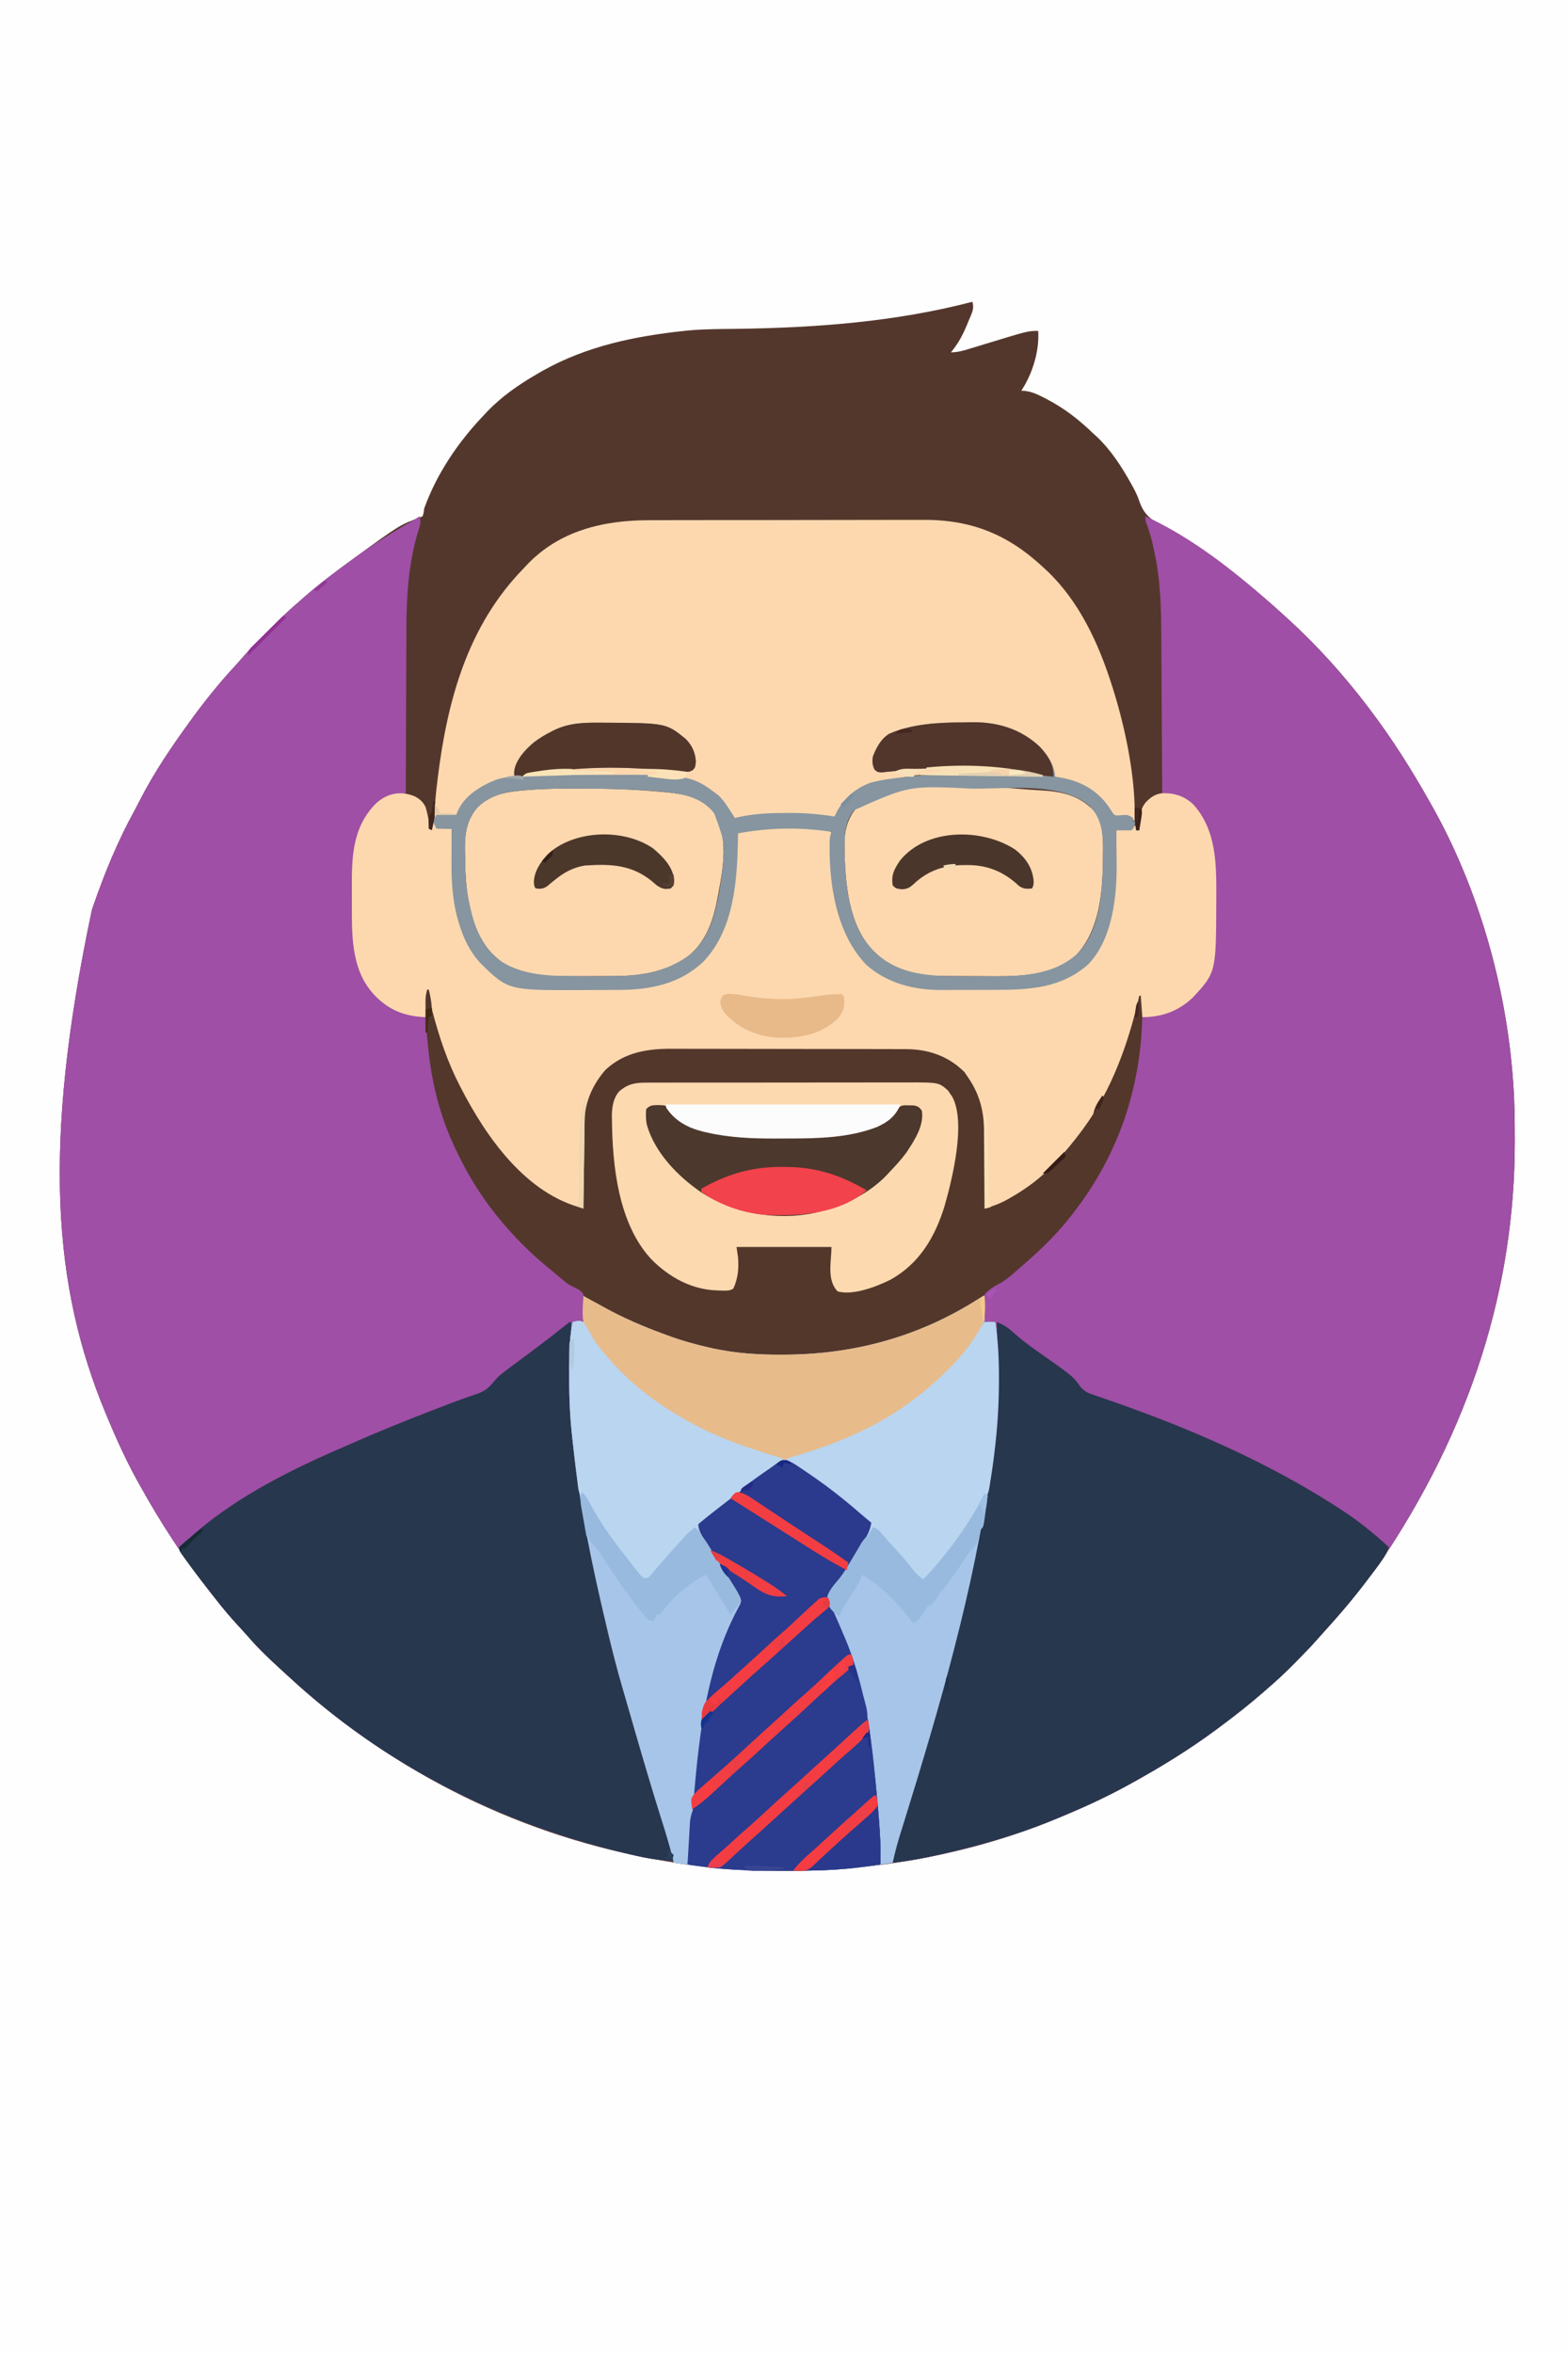 <?xml version="1.0" encoding="UTF-8"?>
<svg version="1.1" xmlns="http://www.w3.org/2000/svg" width="1024" height="1536">
<path d="M0 0 C337.92 0 675.84 0 1024 0 C1024 506.88 1024 1013.76 1024 1536 C686.08 1536 348.16 1536 0 1536 C0 1029.12 0 522.24 0 0 Z " fill="#FEFEFE" transform="translate(0,0)"/>
<path d="M0 0 C1.562 4.687 -0.691 8.125 -2.5 12.562 C-2.862 13.463 -3.224 14.363 -3.598 15.29 C-6.329 21.864 -9.392 27.528 -14 33 C-9.634 33 -6.089 31.972 -1.973 30.699 C-0.796 30.344 -0.796 30.344 0.405 29.981 C2.918 29.222 5.428 28.455 7.938 27.688 C36.384 19 36.384 19 43 19 C43.914 32.027 39.226 47.161 32 58 C33.495 58.137 33.495 58.137 35.02 58.277 C39.346 58.902 42.837 60.558 46.688 62.562 C47.385 62.921 48.083 63.28 48.802 63.649 C60.287 69.664 69.725 77.056 79 86 C79.708 86.645 80.415 87.289 81.145 87.953 C90.318 96.547 97.27 107.282 103.375 118.188 C103.767 118.887 104.16 119.586 104.564 120.306 C106.29 123.485 107.836 126.504 108.975 129.949 C112.084 139.093 116.683 142.326 125.062 146.75 C127.222 147.95 129.379 149.153 131.535 150.359 C132.606 150.95 133.676 151.541 134.779 152.15 C140.033 155.168 145.014 158.563 150 162 C150.762 162.521 151.523 163.043 152.308 163.58 C170.963 176.429 188.324 190.678 205 206 C205.58 206.529 206.16 207.059 206.757 207.604 C225.607 224.851 242.514 243.689 258 264 C258.426 264.557 258.851 265.113 259.29 265.687 C274.06 285.115 287.067 305.731 299 327 C299.423 327.747 299.847 328.495 300.283 329.265 C330.275 382.52 348.469 446.192 353 507 C353.085 508.087 353.171 509.175 353.259 510.295 C354.101 522.11 354.243 533.908 354.25 545.75 C354.251 547.323 354.251 547.323 354.252 548.928 C354.157 642.258 326.345 734.961 265 825 C264.378 825.838 263.757 826.676 263.116 827.54 C254.798 838.705 246.268 849.607 237 860 C236.201 860.898 235.402 861.797 234.578 862.723 C233.094 864.378 231.605 866.028 230.109 867.672 C228.752 869.17 227.407 870.68 226.078 872.203 C220.916 878.085 215.461 883.645 209.938 889.188 C209.182 889.948 208.426 890.709 207.647 891.492 C202.926 896.2 198.063 900.664 193 905 C191.917 905.949 190.835 906.9 189.754 907.852 C180.811 915.653 171.52 922.918 162 930 C161.273 930.543 160.545 931.086 159.796 931.646 C142.046 944.846 123.364 956.326 104 967 C103.103 967.495 102.207 967.99 101.283 968.5 C85.635 977.067 69.524 984.293 53 991 C51.475 991.621 51.475 991.621 49.919 992.254 C13.319 1006.976 -25.874 1016.331 -65 1021 C-65.885 1021.11 -66.77 1021.221 -67.681 1021.334 C-85.919 1023.608 -104.012 1024.207 -122.375 1024.188 C-123.439 1024.187 -124.502 1024.186 -125.598 1024.186 C-150.783 1024.147 -175.144 1022.2 -200 1018 C-201.062 1017.821 -202.123 1017.642 -203.217 1017.458 C-291.463 1002.238 -376.01 962.193 -446.499 897.388 C-448.037 895.965 -449.585 894.554 -451.137 893.145 C-458.808 886.173 -466.263 879.13 -473.023 871.258 C-474.978 869.025 -476.983 866.846 -479.002 864.672 C-484.283 858.98 -489.236 853.137 -494 847 C-495.061 845.657 -496.122 844.315 -497.184 842.973 C-514.861 820.549 -530.167 796.974 -544 772 C-544.653 770.825 -544.653 770.825 -545.32 769.627 C-552.768 756.145 -559.069 742.208 -565 728 C-565.428 726.976 -565.856 725.951 -566.297 724.896 C-599.919 643.421 -607.872 552.338 -575 397 C-574.702 396.128 -574.403 395.257 -574.096 394.358 C-566.707 372.935 -558.104 352.018 -547.169 332.154 C-546.033 330.062 -544.943 327.952 -543.867 325.828 C-534.569 307.557 -523.064 290.544 -511 274 C-510.245 272.96 -509.489 271.919 -508.711 270.848 C-500.197 259.315 -491.183 248.119 -481.414 237.625 C-479.546 235.594 -477.749 233.538 -475.957 231.441 C-471.423 226.243 -466.542 221.392 -461.657 216.527 C-460.065 214.94 -458.479 213.348 -456.893 211.756 C-451.434 206.293 -445.89 201 -440 196 C-438.951 195.075 -437.904 194.148 -436.859 193.219 C-427.008 184.562 -416.596 176.717 -406 169 C-404.765 168.098 -404.765 168.098 -403.506 167.178 C-374.006 145.738 -374.006 145.738 -361.25 140.973 C-360.136 140.491 -360.136 140.491 -359 140 C-358.32 137.785 -358.32 137.785 -358 135 C-349.827 112.2 -335.671 91.405 -319 74 C-318.308 73.256 -317.616 72.512 -316.902 71.746 C-307.271 61.695 -296.027 53.917 -284 47 C-282.862 46.343 -281.724 45.685 -280.551 45.008 C-252.039 28.963 -220.233 22.389 -188 19 C-187.082 18.903 -186.163 18.806 -185.217 18.706 C-174.88 17.764 -164.512 17.796 -154.141 17.67 C-102.493 16.987 -50.151 13.136 0 0 Z " fill="#54372C" transform="translate(635,197)"/>
<path d="M0 0 C3.256 1.81 5.239 3.698 6.82 7.012 C8.099 11.636 9.023 16.283 9.82 21.012 C10.48 19.362 11.14 17.712 11.82 16.012 C12.045 16.656 12.269 17.301 12.5 17.965 C13.649 20.256 13.649 20.256 16.203 20.621 C17.561 20.691 17.561 20.691 18.945 20.762 C19.855 20.818 20.765 20.875 21.703 20.934 C22.751 20.972 22.751 20.972 23.82 21.012 C23.835 22.003 23.849 22.994 23.865 24.015 C23.554 69.516 23.554 69.516 43.539 108.914 C62.679 126.513 88.718 125.369 113.004 125.327 C116.879 125.324 120.752 125.348 124.627 125.373 C148.159 125.434 170.129 123.457 188.508 106.949 C208.328 85.56 209.437 51.374 209.82 24.012 C228.722 17.257 252.541 18.151 271.82 23.012 C271.774 24.31 271.728 25.608 271.68 26.945 C271.041 53.193 274.41 84.887 291.793 105.922 C303.225 117.706 319.417 124.548 335.722 125.112 C339.168 125.16 342.612 125.177 346.059 125.18 C347.972 125.185 347.972 125.185 349.923 125.19 C352.621 125.196 355.318 125.198 358.015 125.197 C360.741 125.197 363.466 125.204 366.192 125.218 C404.371 126.294 404.371 126.294 437.508 109.637 C454.882 89.915 456.975 64.851 457.445 39.637 C457.484 37.918 457.523 36.199 457.562 34.48 C457.657 30.324 457.742 26.168 457.82 22.012 C458.507 21.974 459.194 21.937 459.902 21.898 C460.803 21.833 461.704 21.767 462.633 21.699 C463.526 21.641 464.419 21.583 465.34 21.523 C468.126 20.949 469.062 20.191 470.82 18.012 C470.82 19.332 470.82 20.652 470.82 22.012 C471.48 22.012 472.14 22.012 472.82 22.012 C472.774 21.383 472.728 20.754 472.68 20.105 C472.414 13.799 473.059 9.187 476.82 4.012 C479.983 0.692 483.104 -1.71 487.801 -2.191 C495.868 -2.363 502.109 -0.45 508.094 5.098 C523.154 21.793 523.214 43.833 523.133 65.012 C523.131 65.963 523.13 66.914 523.128 67.895 C522.996 114.781 522.996 114.781 507.82 131.172 C498.685 139.9 487.385 144.209 474.82 144.012 C474.836 144.579 474.852 145.146 474.868 145.73 C476.207 201.884 450.896 251.98 412.82 292.012 C405.579 299.599 398.105 306.553 389.82 313.012 C388.686 313.914 387.552 314.816 386.418 315.719 C385.261 316.63 384.104 317.54 382.945 318.449 C382.41 318.875 381.874 319.3 381.323 319.739 C378.137 322.207 375.668 323.473 371.82 325.012 C371.82 330.952 371.82 336.892 371.82 343.012 C374.13 343.012 376.44 343.012 378.82 343.012 C380.618 354.918 381.22 366.602 381.195 378.637 C381.195 379.538 381.196 380.44 381.196 381.369 C381.145 408.245 377.996 434.869 373.298 461.313 C372.848 463.855 372.42 466.399 371.996 468.945 C358.869 546.19 335.213 621.396 311.82 696.012 C304.565 697.199 297.312 698.242 290.008 699.074 C289.335 699.153 288.662 699.232 287.969 699.314 C272.481 701.027 257.01 701.214 241.445 701.199 C240.383 701.199 239.321 701.199 238.227 701.198 C214.795 701.171 192.002 699.496 168.82 696.012 C168.67 695.358 168.519 694.704 168.364 694.031 C166.279 685.323 163.645 676.831 160.952 668.298 C155.186 650.002 149.725 631.623 144.383 613.199 C144.049 612.047 143.714 610.894 143.37 609.707 C141.468 603.145 139.575 596.581 137.687 590.016 C136.866 587.169 136.036 584.326 135.204 581.483 C131.587 569.073 128.416 556.591 125.445 544.012 C125.211 543.025 124.977 542.038 124.736 541.022 C115.483 502.02 107.321 463.106 103.057 423.204 C102.892 421.679 102.724 420.154 102.552 418.63 C101.12 405.844 100.502 393.208 100.56 380.343 C100.57 377.485 100.56 374.627 100.547 371.77 C100.541 361.986 100.846 352.629 102.82 343.012 C105.13 343.012 107.44 343.012 109.82 343.012 C110.216 336.993 110.607 330.846 108.82 325.012 C105.59 321.384 101.86 319.337 97.643 317.078 C94.561 315.275 91.939 312.979 89.258 310.637 C88.722 310.175 88.186 309.714 87.635 309.239 C43.863 271.309 12.15 221.842 6.952 163.081 C6.548 156.734 6.679 150.366 6.82 144.012 C6.177 143.998 5.534 143.983 4.871 143.969 C-9.576 143.206 -19.332 137.585 -28.953 127.074 C-42.513 110.554 -41.367 87.816 -41.365 67.704 C-41.367 64.716 -41.385 61.728 -41.404 58.74 C-41.465 38.443 -40.73 19.768 -25.645 4.453 C-18.092 -2.334 -9.226 -3.998 0 0 Z " fill="#53372B" transform="translate(271.18,519.988)"/>
<path d="M0 0 C30.008 13.656 57.413 35.303 82 57 C82.833 57.732 83.665 58.464 84.523 59.219 C87.037 61.457 89.522 63.723 92 66 C92.58 66.529 93.16 67.059 93.757 67.604 C112.607 84.851 129.514 103.689 145 124 C145.639 124.835 145.639 124.835 146.29 125.687 C161.06 145.115 174.067 165.731 186 187 C186.423 187.747 186.847 188.495 187.283 189.265 C217.275 242.52 235.469 306.192 240 367 C240.085 368.087 240.171 369.175 240.259 370.295 C241.101 382.11 241.243 393.908 241.25 405.75 C241.251 406.799 241.251 407.848 241.252 408.928 C241.157 502.258 213.345 594.961 152 685 C151.378 685.838 150.757 686.676 150.116 687.54 C141.798 698.705 133.268 709.607 124 720 C123.201 720.898 122.402 721.797 121.578 722.723 C120.094 724.378 118.605 726.028 117.109 727.672 C115.752 729.17 114.407 730.68 113.078 732.203 C107.916 738.085 102.461 743.645 96.938 749.188 C96.182 749.948 95.426 750.709 94.647 751.492 C89.926 756.2 85.063 760.664 80 765 C78.917 765.949 77.835 766.9 76.754 767.852 C67.811 775.653 58.52 782.918 49 790 C48.273 790.543 47.545 791.086 46.796 791.646 C29.046 804.846 10.364 816.326 -9 827 C-9.897 827.495 -10.793 827.99 -11.717 828.5 C-27.365 837.067 -43.476 844.293 -60 851 C-61.525 851.621 -61.525 851.621 -63.081 852.254 C-85.919 861.441 -109.55 867.91 -133.5 873.438 C-134.22 873.605 -134.941 873.773 -135.683 873.946 C-145.412 876.195 -155.077 877.853 -165 879 C-163.662 872.619 -162.003 866.448 -160.051 860.23 C-159.451 858.297 -158.852 856.363 -158.253 854.429 C-157.937 853.414 -157.621 852.399 -157.296 851.354 C-115.382 718.701 -115.382 718.701 -98 526 C-100.31 526 -102.62 526 -105 526 C-106.53 513.875 -106.53 513.875 -105 508 C-101.811 504.321 -98.079 502.318 -93.848 500.075 C-90.703 498.246 -88.041 495.891 -85.312 493.5 C-84.77 493.032 -84.228 492.564 -83.669 492.082 C-82.107 490.729 -80.552 489.365 -79 488 C-78.136 487.248 -77.273 486.497 -76.383 485.723 C-66.038 476.584 -56.426 466.954 -48 456 C-47.584 455.466 -47.169 454.932 -46.74 454.382 C-17.832 417.058 -3.208 373.984 -2 327 C-0.828 326.781 0.344 326.562 1.551 326.336 C13.966 323.885 26.124 320.734 34 310 C43.467 294.872 45.145 277.653 45.168 260.109 C45.171 259.202 45.175 258.295 45.178 257.361 C45.183 255.455 45.185 253.549 45.185 251.643 C45.187 248.771 45.206 245.899 45.225 243.027 C45.287 223.157 44.158 203.426 30 188 C25.797 184.211 21.784 182.809 16.238 181.879 C15.255 181.711 14.272 181.543 13.259 181.369 C12.514 181.247 11.768 181.126 11 181 C10.995 180.028 10.995 180.028 10.99 179.036 C10.908 163.182 10.816 147.328 10.712 131.474 C10.663 123.807 10.616 116.14 10.578 108.473 C10.545 101.781 10.505 95.09 10.457 88.399 C10.432 84.864 10.41 81.329 10.397 77.793 C10.32 58.81 9.811 40.446 5.562 21.875 C5.358 20.926 5.154 19.977 4.943 19 C3.99 14.712 2.931 10.606 1.34 6.508 C0 3 0 3 0 0 Z " fill="#9F4FA5" transform="translate(748,337)"/>
<path d="M0 0 C1.344 4.033 0.03 6.784 -1.188 10.688 C-7.367 31.912 -8.614 52.911 -8.608 74.896 C-8.611 78.643 -8.636 82.391 -8.659 86.138 C-8.7 93.192 -8.72 100.246 -8.733 107.3 C-8.749 115.349 -8.788 123.398 -8.828 131.447 C-8.91 147.964 -8.964 164.482 -9 181 C-9.744 181.119 -10.488 181.238 -11.255 181.361 C-12.728 181.609 -12.728 181.609 -14.23 181.863 C-15.201 182.024 -16.172 182.184 -17.173 182.349 C-24.504 184.037 -29.831 188.912 -34 195 C-41.581 207.794 -43.149 220.61 -43.168 235.223 C-43.171 236.167 -43.175 237.111 -43.178 238.084 C-43.183 240.072 -43.185 242.059 -43.185 244.047 C-43.187 247.031 -43.206 250.014 -43.225 252.998 C-43.289 274.682 -42.785 297.338 -27.375 314.25 C-18.416 322.633 -7.746 325.171 4 327 C4.059 328.009 4.059 328.009 4.12 329.038 C5.447 350.625 8.065 371.447 15 392 C15.224 392.667 15.448 393.334 15.679 394.021 C19.252 404.462 23.801 414.276 29 424 C29.322 424.606 29.645 425.212 29.977 425.836 C43.894 451.748 64.107 474.692 87 493 C89.786 495.321 92.571 497.642 95.34 499.984 C97.889 501.916 100.309 503.086 103.188 504.438 C105.383 505.785 105.383 505.785 107 508 C108.113 513.924 107.506 520.037 107 526 C104.69 526 102.38 526 100 526 C93.454 591.848 107.292 657.823 122.415 721.53 C123.116 724.489 123.808 727.45 124.5 730.411 C125.223 733.504 125.956 736.596 126.688 739.688 C127.042 741.211 127.042 741.211 127.404 742.765 C129.897 753.173 132.993 763.408 136.021 773.671 C137.337 778.144 138.639 782.622 139.94 787.099 C147.503 813.105 155.144 839.079 163.241 864.923 C163.498 865.744 163.755 866.565 164.02 867.411 C164.495 868.929 164.973 870.447 165.452 871.964 C167 876.891 167 876.891 167 878 C158.209 877.536 149.882 876.369 141.312 874.375 C139.569 873.976 139.569 873.976 137.791 873.57 C54.266 854.183 -22.475 815.917 -85.499 757.388 C-87.037 755.965 -88.585 754.554 -90.137 753.145 C-97.808 746.173 -105.263 739.13 -112.023 731.258 C-113.978 729.025 -115.983 726.846 -118.002 724.672 C-123.283 718.98 -128.236 713.137 -133 707 C-134.061 705.657 -135.122 704.315 -136.184 702.973 C-153.861 680.549 -169.167 656.974 -183 632 C-183.653 630.825 -183.653 630.825 -184.32 629.627 C-191.768 616.145 -198.069 602.208 -204 588 C-204.428 586.976 -204.856 585.951 -205.297 584.896 C-238.919 503.421 -246.872 412.338 -214 257 C-213.702 256.128 -213.403 255.257 -213.096 254.358 C-205.707 232.935 -197.104 212.018 -186.169 192.154 C-185.033 190.062 -183.943 187.952 -182.867 185.828 C-173.569 167.557 -162.064 150.544 -150 134 C-149.245 132.96 -148.489 131.919 -147.711 130.848 C-139.197 119.315 -130.183 108.119 -120.414 97.625 C-118.546 95.594 -116.749 93.538 -114.957 91.441 C-110.423 86.243 -105.542 81.392 -100.657 76.527 C-99.065 74.94 -97.479 73.348 -95.893 71.756 C-90.434 66.293 -84.89 61 -79 56 C-77.951 55.075 -76.904 54.148 -75.859 53.219 C-66.008 44.562 -55.596 36.717 -45 29 C-44.177 28.399 -43.354 27.797 -42.506 27.178 C-30.446 18.413 -17.985 10.595 -5.043 3.198 C-3.326 2.191 -1.656 1.104 0 0 Z " fill="#9F4FA5" transform="translate(274,337)"/>
<path d="M0 0 C1.423 0.784 2.846 1.567 4.312 2.375 C5.915 3.243 7.518 4.11 9.122 4.977 C10.423 5.686 11.72 6.401 13.015 7.121 C25.928 14.299 39.125 19.946 53 25 C53.793 25.294 54.585 25.588 55.402 25.891 C64.313 29.17 73.294 31.686 82.562 33.75 C83.447 33.949 84.332 34.148 85.244 34.353 C99.736 37.411 114.166 38.385 128.938 38.312 C129.738 38.31 130.538 38.308 131.363 38.306 C176.919 38.111 219.278 26.557 257.773 2.02 C261 0 261 0 262 0 C262 5.61 262 11.22 262 17 C264.31 17 266.62 17 269 17 C270.798 28.906 271.4 40.591 271.375 52.625 C271.375 53.527 271.375 54.428 271.375 55.357 C271.325 82.233 268.175 108.857 263.478 135.301 C263.028 137.843 262.599 140.387 262.176 142.934 C249.048 220.178 225.393 295.384 202 370 C194.745 371.188 187.492 372.23 180.188 373.062 C179.515 373.142 178.842 373.221 178.149 373.302 C162.661 375.015 147.19 375.202 131.625 375.188 C130.563 375.187 129.501 375.187 128.407 375.187 C104.975 375.159 82.181 373.484 59 370 C58.849 369.346 58.699 368.692 58.544 368.019 C56.459 359.311 53.825 350.819 51.132 342.287 C45.366 323.991 39.904 305.611 34.562 287.188 C34.228 286.035 33.894 284.883 33.549 283.695 C31.648 277.134 29.755 270.569 27.867 264.004 C27.046 261.158 26.216 258.314 25.384 255.471 C21.767 243.062 18.595 230.579 15.625 218 C15.391 217.013 15.157 216.027 14.915 215.01 C5.663 176.009 -2.499 137.094 -6.764 97.192 C-6.928 95.667 -7.097 94.143 -7.268 92.618 C-8.7 79.832 -9.319 67.196 -9.261 54.331 C-9.25 51.473 -9.261 48.616 -9.273 45.758 C-9.28 35.974 -8.975 26.618 -7 17 C-4.69 17 -2.38 17 0 17 C0 11.39 0 5.78 0 0 Z " fill="#A6C5E9" transform="translate(381,846)"/>
<path d="M0 0 C2.126 -0.007 4.252 -0.016 6.377 -0.026 C12.111 -0.048 17.845 -0.051 23.579 -0.049 C28.387 -0.049 33.194 -0.057 38.002 -0.066 C49.359 -0.085 60.715 -0.088 72.072 -0.081 C83.736 -0.074 95.401 -0.097 107.065 -0.134 C117.125 -0.165 127.184 -0.176 137.243 -0.173 C143.231 -0.17 149.219 -0.176 155.207 -0.2 C160.846 -0.223 166.485 -0.221 172.124 -0.2 C174.176 -0.197 176.228 -0.202 178.28 -0.216 C210.263 -0.426 234.357 9.55 257.527 31.42 C258.54 32.354 258.54 32.354 259.574 33.307 C280.366 53.143 292.971 80.44 301.527 107.42 C301.787 108.229 302.047 109.038 302.315 109.872 C310.594 136.135 317.358 168.817 316.527 196.42 C315.966 195.915 315.405 195.409 314.828 194.889 C311.995 193.08 310.959 193.389 307.714 193.92 C305.042 194.018 305.042 194.018 302.527 193.42 C300.345 190.891 298.903 188.245 297.3 185.318 C293.26 178.716 285.744 174.043 278.527 171.42 C277.392 171.187 276.258 170.953 275.089 170.713 C265.339 168.651 265.339 168.651 262.832 164.85 C262.075 162.781 261.369 160.693 260.71 158.592 C257.177 149.123 247.897 142.416 239.019 138.24 C231.351 135.028 224.125 133.175 215.792 133.119 C214.725 133.111 214.725 133.111 213.635 133.102 C211.349 133.091 209.063 133.097 206.777 133.107 C205.996 133.109 205.216 133.11 204.412 133.112 C177.703 132.85 177.703 132.85 153.589 142.607 C150.099 147.367 146.86 151.848 146.089 157.795 C146.38 160.644 146.38 160.644 148.527 163.42 C150.423 163.295 152.319 163.17 154.214 163.045 C155.186 162.982 155.186 162.982 156.178 162.918 C160.822 162.614 165.461 162.272 170.101 161.908 C199.284 159.668 227.93 159.207 256.527 166.42 C256.527 166.75 256.527 167.08 256.527 167.42 C255.622 167.413 254.717 167.407 253.785 167.4 C245.126 167.339 236.467 167.294 227.807 167.264 C223.359 167.249 218.91 167.228 214.462 167.194 C168.68 164.633 168.68 164.633 128.785 182.115 C125.386 185.886 122.901 189.946 120.527 194.42 C119.187 194.209 119.187 194.209 117.819 193.993 C108.235 192.586 98.894 192.062 89.214 192.107 C88.499 192.108 87.785 192.108 87.048 192.108 C75.986 192.125 65.32 192.87 54.527 195.42 C54.152 194.756 53.777 194.092 53.39 193.408 C48.259 184.554 42.436 177.756 32.777 173.795 C31.813 173.39 30.848 172.985 29.855 172.568 C7.013 164.686 -19.402 167.162 -43.21 167.283 C-47.763 167.303 -52.316 167.312 -56.87 167.322 C-65.738 167.343 -74.605 167.377 -83.473 167.42 C-80.956 164.903 -79.537 164.913 -76.047 164.385 C-74.939 164.215 -73.831 164.046 -72.69 163.871 C-71.525 163.702 -70.361 163.532 -69.161 163.357 C-68.039 163.184 -66.916 163.011 -65.76 162.832 C-41.045 159.127 -16.446 159.913 8.33 162.353 C9.032 162.421 9.733 162.49 10.456 162.561 C12.361 162.751 14.265 162.948 16.169 163.145 C22.708 163.892 22.708 163.892 28.527 161.42 C29.268 155.278 28.267 150.43 24.527 145.42 C10.375 131.925 -13.575 133.261 -31.848 133.107 C-32.874 133.093 -32.874 133.093 -33.92 133.078 C-51.495 132.866 -66.506 136.89 -79.532 149.244 C-84.425 154.729 -87.539 160.097 -88.473 167.42 C-89.428 167.639 -90.384 167.858 -91.368 168.084 C-104.399 171.217 -116.1 175.87 -123.852 187.486 C-124.786 189.097 -125.64 190.754 -126.473 192.42 C-130.763 192.42 -135.053 192.42 -139.473 192.42 C-139.968 193.41 -139.968 193.41 -140.473 194.42 C-140.706 186.286 -139.838 178.36 -138.848 170.295 C-138.761 169.578 -138.673 168.861 -138.583 168.123 C-132.329 117.458 -118.987 68.735 -82.473 31.42 C-81.839 30.735 -81.205 30.051 -80.551 29.346 C-59.074 6.59 -30.019 -0.05 0 0 Z " fill="#FDD8AF" transform="translate(424.473,339.58)"/>
<path d="M0 0 C3.256 1.81 5.239 3.698 6.82 7.012 C8.099 11.636 9.023 16.283 9.82 21.012 C10.48 19.362 11.14 17.712 11.82 16.012 C12.045 16.656 12.269 17.301 12.5 17.965 C13.649 20.256 13.649 20.256 16.203 20.621 C17.561 20.691 17.561 20.691 18.945 20.762 C19.855 20.818 20.765 20.875 21.703 20.934 C22.751 20.972 22.751 20.972 23.82 21.012 C23.835 22.003 23.849 22.994 23.865 24.015 C23.554 69.516 23.554 69.516 43.539 108.914 C62.679 126.513 88.718 125.369 113.004 125.327 C116.879 125.324 120.752 125.348 124.627 125.373 C148.159 125.434 170.129 123.457 188.508 106.949 C208.328 85.56 209.437 51.374 209.82 24.012 C228.722 17.257 252.541 18.151 271.82 23.012 C271.774 24.31 271.728 25.608 271.68 26.945 C271.041 53.193 274.41 84.887 291.793 105.922 C303.225 117.706 319.417 124.548 335.722 125.112 C339.168 125.16 342.612 125.177 346.059 125.18 C347.972 125.185 347.972 125.185 349.923 125.19 C352.621 125.196 355.318 125.198 358.015 125.197 C360.741 125.197 363.466 125.204 366.192 125.218 C404.371 126.294 404.371 126.294 437.508 109.637 C454.882 89.915 456.975 64.851 457.445 39.637 C457.484 37.918 457.523 36.199 457.562 34.48 C457.657 30.324 457.742 26.168 457.82 22.012 C458.507 21.974 459.194 21.937 459.902 21.898 C460.803 21.833 461.704 21.767 462.633 21.699 C463.526 21.641 464.419 21.583 465.34 21.523 C468.126 20.949 469.062 20.191 470.82 18.012 C470.82 19.332 470.82 20.652 470.82 22.012 C471.48 22.012 472.14 22.012 472.82 22.012 C472.774 21.383 472.728 20.754 472.68 20.105 C472.414 13.799 473.059 9.187 476.82 4.012 C479.983 0.692 483.104 -1.71 487.801 -2.191 C495.868 -2.363 502.109 -0.45 508.094 5.098 C523.154 21.793 523.214 43.833 523.133 65.012 C523.131 65.963 523.13 66.914 523.128 67.895 C522.996 114.781 522.996 114.781 507.82 131.172 C498.572 140.007 487.472 144.012 474.82 144.012 C474.49 139.392 474.16 134.772 473.82 130.012 C473.49 130.012 473.16 130.012 472.82 130.012 C472.636 130.853 472.452 131.695 472.262 132.562 C465.464 161.657 454.637 191.693 436.82 216.012 C436.424 216.556 436.028 217.101 435.619 217.662 C430.122 225.166 424.204 232.242 417.82 239.012 C417.199 239.686 416.578 240.36 415.938 241.055 C407.909 249.469 398.645 256.21 388.57 261.949 C387.615 262.497 387.615 262.497 386.641 263.056 C383.203 264.949 379.812 266.419 376.075 267.631 C374.875 268.023 374.875 268.023 373.651 268.423 C373.047 268.617 372.443 268.811 371.82 269.012 C371.817 268.251 371.813 267.491 371.809 266.707 C371.771 259.486 371.714 252.264 371.636 245.043 C371.597 241.331 371.565 237.62 371.549 233.909 C371.534 230.317 371.499 226.725 371.452 223.133 C371.43 221.118 371.428 219.104 371.426 217.09 C371.225 204.266 368.143 193.572 360.82 183.012 C360.098 181.96 359.377 180.908 358.633 179.824 C348.118 169.309 335.012 164.906 320.416 164.871 C319.703 164.868 318.991 164.865 318.258 164.862 C315.889 164.854 313.52 164.852 311.152 164.851 C309.446 164.846 307.74 164.841 306.035 164.836 C301.412 164.822 296.79 164.816 292.168 164.812 C289.276 164.809 286.384 164.804 283.492 164.8 C274.43 164.786 265.368 164.777 256.306 164.773 C245.869 164.768 235.433 164.751 224.996 164.722 C216.912 164.7 208.829 164.69 200.745 164.689 C195.925 164.688 191.105 164.682 186.284 164.664 C181.746 164.647 177.208 164.645 172.67 164.654 C171.012 164.655 169.355 164.651 167.697 164.641 C151.644 164.55 136.73 166.909 124.441 178.195 C116.285 187.334 110.784 199.067 110.615 211.341 C110.595 212.622 110.575 213.903 110.555 215.223 C110.538 216.616 110.521 218.009 110.504 219.402 C110.483 220.832 110.462 222.261 110.441 223.69 C110.386 227.445 110.336 231.199 110.288 234.954 C110.238 238.789 110.182 242.623 110.127 246.457 C110.02 253.975 109.918 261.493 109.82 269.012 C108.378 268.54 106.936 268.065 105.495 267.59 C104.692 267.326 103.889 267.062 103.062 266.79 C66.938 254.241 42.046 215.559 26.298 183.15 C18.703 167.022 13.687 150.43 9.434 133.147 C9.017 131.047 9.017 131.047 7.82 130.012 C7.49 134.632 7.16 139.252 6.82 144.012 C-7.164 143.452 -17.579 139.345 -27.18 129.012 C-42.423 112.358 -41.367 88.805 -41.365 67.704 C-41.367 64.716 -41.385 61.728 -41.404 58.74 C-41.465 38.443 -40.73 19.768 -25.645 4.453 C-18.092 -2.334 -9.226 -3.998 0 0 Z " fill="#FDD8AF" transform="translate(271.18,519.988)"/>
<path d="M0 0 C4.412 1.632 7.464 3.89 10.938 7 C15.465 10.945 20.08 14.618 25 18.062 C49.852 35.485 49.852 35.485 54.7 42.438 C57.468 45.521 59.579 46.328 63.484 47.656 C64.124 47.88 64.764 48.104 65.423 48.334 C66.804 48.817 68.188 49.292 69.574 49.761 C73.32 51.033 77.046 52.363 80.773 53.688 C81.542 53.959 82.31 54.231 83.101 54.511 C130.436 71.36 178.706 92.817 221 120 C222.64 121.044 222.64 121.044 224.312 122.109 C235.65 129.49 246.12 137.767 256 147 C254.723 150.5 253.244 153.307 251.023 156.293 C250.439 157.083 249.855 157.873 249.253 158.687 C248.633 159.512 248.014 160.337 247.375 161.188 C246.739 162.041 246.103 162.895 245.448 163.774 C241.082 169.613 236.666 175.397 232 181 C231.587 181.497 231.174 181.993 230.748 182.505 C225.337 188.995 219.835 195.388 214.145 201.637 C212.774 203.147 211.415 204.67 210.074 206.207 C204.914 212.089 199.46 217.647 193.938 223.188 C193.182 223.948 192.426 224.709 191.647 225.492 C186.926 230.2 182.063 234.664 177 239 C175.917 239.949 174.835 240.9 173.754 241.852 C164.811 249.653 155.52 256.918 146 264 C144.909 264.815 144.909 264.815 143.796 265.646 C126.046 278.846 107.364 290.326 88 301 C87.103 301.495 86.207 301.99 85.283 302.5 C69.635 311.067 53.524 318.293 37 325 C35.983 325.414 34.967 325.828 33.919 326.254 C11.081 335.441 -12.55 341.91 -36.5 347.438 C-37.58 347.689 -37.58 347.689 -38.683 347.946 C-48.412 350.195 -58.077 351.853 -68 353 C-66.662 346.619 -65.003 340.448 -63.051 334.23 C-62.451 332.297 -61.852 330.363 -61.253 328.429 C-60.937 327.414 -60.621 326.399 -60.296 325.354 C-37.216 251.051 -15.268 175.56 -4.337 98.375 C-4.118 96.829 -3.896 95.284 -3.671 93.739 C0.865 62.576 0.434 31.411 0 0 Z " fill="#27374D" transform="translate(651,863)"/>
<path d="M0 0 C-0.007 0.643 -0.013 1.286 -0.02 1.949 C-0.667 45.582 -0.667 45.582 3 89 C3.217 90.591 3.434 92.181 3.65 93.772 C8.383 128.153 15.404 161.78 23.415 195.53 C24.116 198.489 24.808 201.45 25.5 204.411 C26.223 207.504 26.956 210.596 27.688 213.688 C28.042 215.211 28.042 215.211 28.404 216.765 C30.897 227.173 33.993 237.408 37.021 247.671 C38.337 252.144 39.639 256.622 40.94 261.099 C48.503 287.105 56.144 313.079 64.241 338.923 C64.498 339.744 64.755 340.565 65.02 341.411 C65.495 342.929 65.973 344.447 66.452 345.964 C68 350.891 68 350.891 68 352 C59.209 351.536 50.882 350.369 42.312 348.375 C41.15 348.109 39.988 347.843 38.791 347.57 C-44.734 328.183 -121.475 289.917 -184.499 231.388 C-186.037 229.965 -187.585 228.554 -189.137 227.145 C-196.808 220.173 -204.263 213.13 -211.023 205.258 C-212.978 203.025 -214.983 200.846 -217.002 198.672 C-222.283 192.98 -227.238 187.138 -232 181 C-233.084 179.622 -234.169 178.244 -235.254 176.867 C-240.913 169.665 -246.518 162.43 -251.875 155 C-252.298 154.419 -252.72 153.838 -253.156 153.239 C-256 149.243 -256 149.243 -256 147 C-253.54 144.453 -250.709 142.277 -248 140 C-247.187 139.277 -246.373 138.554 -245.535 137.809 C-217.547 113.434 -181.601 95.743 -147.642 81.14 C-144.751 79.893 -141.872 78.622 -138.992 77.352 C-124.812 71.141 -110.485 65.37 -96.062 59.75 C-95.175 59.403 -94.287 59.057 -93.373 58.699 C-85.266 55.536 -77.165 52.376 -68.957 49.484 C-67.984 49.137 -67.012 48.789 -66.01 48.431 C-64.346 47.843 -62.676 47.275 -60.996 46.733 C-55.809 44.897 -53.191 42.299 -49.756 38.047 C-46.928 34.75 -43.55 32.309 -40.062 29.75 C-39.327 29.198 -38.591 28.647 -37.833 28.079 C-35.561 26.378 -33.281 24.688 -31 23 C-28.933 21.458 -26.869 19.913 -24.805 18.367 C-23.485 17.379 -22.165 16.392 -20.844 15.406 C-15.572 11.463 -10.391 7.414 -5.251 3.3 C-1.104 0 -1.104 0 0 0 Z " fill="#27374D" transform="translate(373,863)"/>
<path d="M0 0 C0.79 -0.004 1.58 -0.008 2.394 -0.012 C5.039 -0.022 7.683 -0.018 10.328 -0.014 C12.225 -0.018 14.123 -0.023 16.02 -0.029 C21.173 -0.043 26.326 -0.043 31.479 -0.041 C35.783 -0.04 40.087 -0.045 44.391 -0.049 C54.548 -0.061 64.706 -0.061 74.863 -0.055 C85.333 -0.049 95.804 -0.061 106.275 -0.083 C115.269 -0.1 124.264 -0.106 133.258 -0.103 C138.628 -0.101 143.998 -0.104 149.368 -0.118 C154.42 -0.13 159.473 -0.128 164.526 -0.115 C166.377 -0.113 168.227 -0.116 170.078 -0.124 C191.159 -0.211 191.159 -0.211 197.251 5.163 C197.694 5.835 198.137 6.506 198.594 7.198 C199.058 7.867 199.522 8.536 200.001 9.226 C209.073 26.107 200.024 62.717 195.017 80.323 C188.806 100.7 178.584 118.094 159.579 128.659 C150.461 133.163 135.273 139.08 125.094 136.261 C117.851 128.668 121.094 116.689 121.094 107.261 C100.634 107.261 80.174 107.261 59.094 107.261 C59.589 110.726 59.589 110.726 60.094 114.261 C60.621 121.448 60.068 127.636 57.094 134.261 C54.906 136.449 49.872 135.633 46.865 135.644 C29.969 135.289 14.948 127.011 3.274 115.097 C-18.146 91.894 -21.973 54.152 -22.281 24.136 C-22.295 23.349 -22.308 22.563 -22.323 21.753 C-22.276 16.07 -21.458 10.165 -17.56 5.729 C-12.07 0.906 -7.101 -0.037 0 0 Z " fill="#FDD9B0" transform="translate(421.906,706.739)"/>
<path d="M0 0 C2.305 1.256 2.305 1.256 4.66 2.844 C5.53 3.426 6.4 4.008 7.297 4.608 C8.209 5.232 9.122 5.857 10.062 6.5 C11.006 7.139 11.949 7.777 12.92 8.435 C24.324 16.2 34.987 24.55 45.386 33.607 C47.896 35.773 50.447 37.886 53 40 C52.425 43.587 51.495 46.298 49.699 49.449 C49.222 50.289 48.745 51.129 48.254 51.994 C47.478 53.327 47.478 53.327 46.688 54.688 C45.892 56.069 45.892 56.069 45.08 57.479 C40.155 65.929 34.811 74.069 29.252 82.113 C28.839 82.736 28.426 83.359 28 84 C27.402 84.756 26.804 85.513 26.188 86.292 C24.654 89.037 24.654 89.037 25.818 92.276 C26.353 93.531 26.912 94.776 27.488 96.012 C27.782 96.689 28.075 97.366 28.378 98.064 C29.01 99.52 29.652 100.973 30.301 102.422 C32.008 106.244 33.635 110.1 35.262 113.957 C35.588 114.728 35.914 115.5 36.251 116.295 C50.746 150.9 53.951 188.017 57.25 225 C57.339 225.977 57.428 226.954 57.52 227.961 C58.577 239.676 59.266 251.233 59 263 C55.501 263.489 52.001 263.964 48.5 264.438 C47.537 264.572 46.574 264.707 45.582 264.846 C29.288 267.029 13.037 267.202 -3.375 267.188 C-4.434 267.188 -5.493 267.188 -6.584 267.188 C-26.856 267.171 -47.004 266.654 -67 263 C-61.868 166.746 -61.868 166.746 -47 124 C-46.762 123.309 -46.523 122.617 -46.278 121.905 C-44.076 115.587 -41.734 109.408 -38.773 103.402 C-38.209 102.253 -38.209 102.253 -37.632 101.081 C-36.894 99.601 -36.138 98.13 -35.364 96.669 C-33.378 92.774 -33.378 92.774 -33.477 88.52 C-33.979 87.688 -34.482 86.857 -35 86 C-35.335 85.418 -35.671 84.836 -36.017 84.237 C-37.267 82.092 -38.566 79.984 -39.875 77.875 C-40.354 77.097 -40.833 76.32 -41.326 75.519 C-45.511 68.743 -49.758 62.006 -54.027 55.283 C-54.955 53.82 -55.88 52.356 -56.801 50.888 C-57.805 49.308 -58.851 47.754 -59.906 46.207 C-61 44 -61 44 -61.039 42.004 C-59.46 38.959 -56.995 37.059 -54.375 34.938 C-53.795 34.458 -53.214 33.978 -52.616 33.484 C-46.612 28.58 -40.374 24.008 -34.076 19.492 C-31.832 17.879 -29.597 16.255 -27.363 14.629 C-25.784 13.482 -24.205 12.334 -22.625 11.188 C-21.538 10.397 -21.538 10.397 -20.429 9.59 C-19.014 8.567 -17.594 7.55 -16.169 6.541 C-14.646 5.459 -13.136 4.358 -11.636 3.245 C-10.856 2.686 -10.077 2.127 -9.273 1.551 C-8.574 1.038 -7.874 0.525 -7.154 -0.003 C-4.292 -1.328 -2.967 -0.984 0 0 Z " fill="#2B3B8D" transform="translate(516,954)"/>
<path d="M0 0 C4.258 -1.043 4.258 -1.043 7 0 C9.071 2.758 10.584 5.653 12.191 8.703 C14.895 13.632 18.347 17.75 22 22 C22.677 22.799 23.354 23.598 24.051 24.422 C38.271 40.748 55.188 53.432 74 64 C74.673 64.379 75.346 64.758 76.039 65.148 C95.481 75.998 115.751 82.649 137 89 C137 89.66 137 90.32 137 91 C135.446 92.278 135.446 92.278 133.266 93.723 C132.47 94.257 131.674 94.79 130.854 95.341 C129.565 96.193 129.565 96.193 128.25 97.062 C126.491 98.245 124.733 99.43 122.977 100.617 C122.118 101.197 121.26 101.777 120.376 102.374 C115.453 105.743 110.725 109.36 106 113 C104.924 113.82 103.847 114.639 102.77 115.457 C95.723 120.826 88.819 126.343 82 132 C82.466 137.339 85.391 141.142 88.25 145.5 C89.337 147.19 90.423 148.88 91.508 150.57 C92.077 151.452 92.645 152.334 93.231 153.243 C96.237 157.928 99.185 162.649 102.125 167.375 C102.681 168.26 103.237 169.145 103.81 170.057 C104.329 170.891 104.848 171.726 105.383 172.586 C106.069 173.685 106.069 173.685 106.77 174.806 C110.243 181 110.243 181 109.528 183.947 C109.191 184.57 108.855 185.194 108.508 185.836 C107.951 186.919 107.951 186.919 107.382 188.024 C106.967 188.8 106.552 189.576 106.125 190.375 C85.939 230.566 82.03 275.08 78.375 319.188 C78.05 323.078 77.725 326.968 77.396 330.859 C77.195 333.249 76.996 335.64 76.799 338.031 C76.349 343.386 75.843 348.692 75 354 C72.03 353.67 69.06 353.34 66 353 C65.849 352.346 65.699 351.692 65.544 351.019 C63.459 342.311 60.825 333.819 58.132 325.287 C52.366 306.991 46.904 288.611 41.562 270.188 C41.228 269.035 40.894 267.883 40.549 266.695 C38.648 260.134 36.755 253.569 34.867 247.004 C34.046 244.158 33.216 241.314 32.384 238.471 C28.767 226.062 25.595 213.579 22.625 201 C22.391 200.013 22.157 199.027 21.915 198.01 C12.663 159.009 4.501 120.094 0.236 80.192 C0.072 78.667 -0.097 77.143 -0.268 75.618 C-1.7 62.832 -2.319 50.196 -2.261 37.331 C-2.25 34.473 -2.261 31.616 -2.273 28.758 C-2.28 18.974 -1.975 9.618 0 0 Z " fill="#A6C5E9" transform="translate(374,863)"/>
<path d="M0 0 C0.673 0.035 1.346 0.07 2.039 0.106 C15.699 0.842 26.998 3.295 36.812 13.375 C43.291 21.825 42.891 32.786 42.75 42.938 C42.744 43.601 42.739 44.265 42.733 44.949 C42.551 66.311 40.533 91.884 24.887 107.996 C8.601 122.567 -15.041 121.523 -35.619 121.393 C-38.625 121.375 -41.63 121.373 -44.635 121.373 C-90.169 121.294 -90.169 121.294 -107 105.25 C-123.369 88.588 -125.702 60.633 -126 38.562 C-126.022 37.484 -126.045 36.405 -126.068 35.294 C-126.04 26.028 -123.893 17.588 -117.359 10.715 C-91.996 -10.844 -31.093 -1.75 0 0 Z " fill="#FDD8AF" transform="translate(677.562,515.812)"/>
<path d="M0 0 C1.554 0.004 1.554 0.004 3.138 0.007 C20.311 0.055 37.338 0.602 54.438 2.25 C55.269 2.325 56.101 2.4 56.958 2.477 C68.782 3.574 79.432 5.857 87.438 15.25 C97.513 31.291 93.775 51.568 90.438 69.25 C90.298 70.011 90.159 70.772 90.016 71.557 C87.257 86.203 82.301 100.879 69.902 110.145 C54.951 120.133 39.449 122.397 21.812 122.418 C20.826 122.421 19.84 122.425 18.823 122.428 C16.746 122.433 14.669 122.435 12.591 122.435 C9.473 122.437 6.356 122.456 3.238 122.475 C-41.007 122.601 -41.007 122.601 -57.375 107.688 C-72.952 90.33 -74.702 65.2 -74.875 42.812 C-74.904 41.567 -74.933 40.321 -74.963 39.037 C-75.037 28.209 -73.234 18.984 -65.547 10.969 C-56.997 3.563 -46.949 2.041 -36.035 1.141 C-34.533 1.014 -34.533 1.014 -33.001 0.886 C-22.001 0.031 -11.028 -0.057 0 0 Z " fill="#FDD8AF" transform="translate(378.562,514.75)"/>
<path d="M0 0 C0.711 0.003 1.423 0.007 2.156 0.01 C42.562 0.239 42.562 0.239 55.375 10.625 C59.604 14.947 61.636 19.463 62 25.5 C61.562 29.25 61.562 29.25 59.957 30.996 C56.669 32.718 54.502 32.393 50.812 32.062 C49.775 31.979 49.775 31.979 48.716 31.895 C45.447 31.627 42.183 31.31 38.918 30.993 C12.127 28.407 -13.948 28.546 -40.527 32.824 C-41.391 32.962 -42.255 33.1 -43.144 33.242 C-45.242 33.576 -47.34 33.913 -49.438 34.25 C-48.536 34.246 -47.635 34.241 -46.707 34.237 C-38.105 34.196 -29.504 34.166 -20.902 34.146 C-16.482 34.136 -12.063 34.122 -7.643 34.099 C58.603 33.764 58.603 33.764 76.938 47.562 C80.408 51.115 82.949 55.046 85.562 59.25 C86.222 60.24 86.882 61.23 87.562 62.25 C88.407 62.033 89.251 61.817 90.121 61.594 C100.473 59.342 110.634 58.94 121.188 58.938 C121.883 58.934 122.578 58.931 123.294 58.928 C133.214 58.9 142.759 59.704 152.562 61.25 C152.843 60.651 153.124 60.053 153.413 59.436 C158.076 49.772 165.875 43.004 175.891 39.242 C183.958 37.062 192.271 36.158 200.562 35.25 C201.707 35.115 201.707 35.115 202.874 34.978 C211.519 34.062 220.145 34.123 228.824 34.152 C230.468 34.154 232.111 34.156 233.754 34.157 C238.043 34.16 242.332 34.17 246.621 34.181 C251.013 34.192 255.404 34.196 259.795 34.201 C268.384 34.212 276.973 34.229 285.562 34.25 C281.438 33.6 277.313 32.956 273.188 32.312 C272.031 32.13 270.875 31.948 269.684 31.76 C259.16 30.125 248.901 29.055 238.25 29.062 C236.652 29.063 236.652 29.063 235.022 29.063 C220.163 29.165 205.282 30.26 190.5 31.746 C189.794 31.811 189.088 31.876 188.36 31.944 C186.611 32.109 184.864 32.299 183.117 32.492 C180.562 32.25 180.562 32.25 178.695 30.633 C177.236 27.562 177.184 25.625 177.562 22.25 C179.751 16.469 182.867 10.517 188.277 7.234 C203.089 0.854 219.837 -0.135 235.769 -0.176 C237.996 -0.187 240.221 -0.237 242.447 -0.287 C258.937 -0.471 273.968 4.033 286.312 15.375 C291.268 20.55 296.562 27.848 296.562 35.25 C297.252 35.348 297.942 35.446 298.652 35.547 C311.956 37.664 323.021 43.041 331.055 54.102 C332.068 55.546 333.042 57.019 333.977 58.516 C335.42 60.461 335.42 60.461 337.719 60.57 C338.879 60.474 338.879 60.474 340.062 60.375 C343.745 60.093 344.298 60.074 347.562 62.25 C347.562 62.91 347.562 63.57 347.562 64.25 C348.223 64.25 348.882 64.25 349.562 64.25 C347.688 69.125 347.688 69.125 346.562 70.25 C344.876 70.322 343.187 70.334 341.5 70.312 C340.121 70.299 340.121 70.299 338.715 70.285 C337.649 70.268 337.649 70.268 336.562 70.25 C336.578 71.282 336.594 72.314 336.61 73.377 C336.665 77.292 336.699 81.208 336.727 85.124 C336.742 86.803 336.762 88.481 336.789 90.159 C337.129 112.419 334.466 140.773 318.27 157.738 C300.708 173.291 280 174.397 257.59 174.418 C255.662 174.423 255.662 174.423 253.696 174.428 C251 174.434 248.303 174.436 245.606 174.435 C242.185 174.435 238.765 174.449 235.344 174.466 C232.03 174.48 228.716 174.479 225.402 174.48 C223.588 174.491 223.588 174.491 221.737 174.502 C204.021 174.455 186.665 170.015 173.121 157.891 C153.552 137.291 148.897 105.409 149.359 77.996 C149.562 74.25 149.562 74.25 150.562 71.25 C130.015 68.123 109.991 68.454 89.562 72.25 C89.548 73.251 89.548 73.251 89.534 74.272 C89.047 102.232 87.268 134.554 66.977 155.965 C51.525 170.591 32.389 174.378 11.832 174.453 C10.606 174.459 9.38 174.465 8.116 174.47 C5.522 174.48 2.927 174.486 0.332 174.49 C-3.567 174.5 -7.466 174.531 -11.365 174.562 C-60.496 174.773 -60.496 174.773 -78.438 157.25 C-85.948 149.106 -90.096 140.1 -93.125 129.562 C-93.328 128.869 -93.53 128.176 -93.739 127.461 C-97.424 113.86 -97.712 100.283 -97.562 86.312 C-97.552 84.646 -97.543 82.98 -97.535 81.314 C-97.513 77.293 -97.479 73.271 -97.438 69.25 C-100.737 69.25 -104.037 69.25 -107.438 69.25 C-109.562 64.625 -109.562 64.625 -108.438 61.25 C-107.438 60.25 -107.438 60.25 -104.496 60.152 C-103.301 60.164 -102.106 60.176 -100.875 60.188 C-99.079 60.201 -99.079 60.201 -97.246 60.215 C-96.319 60.226 -95.392 60.238 -94.438 60.25 C-94.172 59.506 -93.906 58.762 -93.633 57.996 C-89.079 47.533 -78.584 41.246 -68.426 37.219 C-64.372 35.905 -60.685 35.462 -56.438 35.25 C-56.561 34.466 -56.685 33.682 -56.812 32.875 C-55.93 24.342 -49.793 17.802 -43.48 12.426 C-39.918 9.878 -36.274 7.796 -32.375 5.812 C-31.727 5.482 -31.079 5.152 -30.411 4.812 C-20.53 0.074 -10.788 -0.084 0 0 Z M-49.828 44.074 C-50.748 44.144 -51.667 44.213 -52.614 44.284 C-63.499 45.271 -73.452 48.055 -81.227 56.102 C-88.437 65.017 -88.908 74.222 -88.75 85.375 C-88.739 86.67 -88.727 87.965 -88.716 89.3 C-88.589 98.108 -88.199 106.599 -86.438 115.25 C-86.228 116.293 -86.228 116.293 -86.015 117.356 C-82.776 133.164 -78.157 146.494 -64.438 156.25 C-50.653 164.842 -33.438 165.399 -17.609 165.418 C-16.617 165.421 -15.625 165.425 -14.603 165.428 C-12.519 165.433 -10.435 165.435 -8.351 165.435 C-5.209 165.437 -2.068 165.456 1.074 165.475 C20.595 165.53 38.953 164.738 55.562 153.25 C56.199 152.81 56.836 152.371 57.492 151.918 C72.56 140.299 76.28 118.153 78.812 100.375 C81.211 78.803 81.211 78.803 73.938 59 C65.197 48.37 53.569 46.398 40.562 45.125 C23.7 43.527 6.815 43.063 -10.115 43.065 C-13.171 43.063 -16.226 43.044 -19.281 43.025 C-29.497 42.995 -39.643 43.253 -49.828 44.074 Z M165.625 57 C159.248 64.207 159.069 73.419 159.188 82.562 C159.198 83.707 159.209 84.851 159.22 86.03 C159.592 106.162 162.2 131.829 176.562 147.25 C177.527 148.298 177.527 148.298 178.512 149.367 C196.313 166.806 220.118 165.445 243.269 165.49 C246.229 165.5 249.187 165.531 252.146 165.562 C272.967 165.677 295.44 165.4 311.434 150.508 C326.695 134.689 327.701 107.662 327.875 87 C327.893 85.721 327.91 84.441 327.929 83.123 C327.92 72.039 327.023 62.4 318.969 54.258 C300.667 38.986 267.973 43.037 245.5 43.062 C244.111 43.063 244.111 43.063 242.694 43.063 C201.306 41.069 201.306 41.069 165.625 57 Z " fill="#8695A0" transform="translate(392.438,471.75)"/>
<path d="M0 0 C0.86 0.476 0.86 0.476 1.738 0.961 C4.194 2.31 6.657 3.645 9.122 4.977 C10.423 5.686 11.72 6.401 13.015 7.121 C25.928 14.299 39.125 19.946 53 25 C53.793 25.294 54.585 25.588 55.402 25.891 C64.313 29.17 73.294 31.686 82.562 33.75 C83.447 33.949 84.332 34.148 85.244 34.353 C99.736 37.411 114.166 38.385 128.938 38.312 C129.738 38.31 130.538 38.308 131.363 38.306 C176.919 38.111 219.278 26.557 257.773 2.02 C261 0 261 0 262 0 C263.25 13.607 261.563 21.381 253 32 C252.35 32.883 251.701 33.766 251.031 34.676 C224.903 68.84 187 89.435 147 103 C146.283 103.252 145.567 103.504 144.829 103.764 C142.978 104.411 141.114 105.02 139.25 105.625 C138.265 105.947 137.28 106.27 136.266 106.602 C106.562 110.226 63.653 82.606 41 65 C37.551 62.111 34.266 59.092 31 56 C29.61 54.785 28.214 53.577 26.812 52.375 C19.3 45.777 13.032 38.633 7.153 30.553 C6.153 29.205 5.095 27.901 4.027 26.605 C-1.84 18.686 -0.52 9.382 0 0 Z " fill="#E8BB8B" transform="translate(381,846)"/>
<path d="M0 0 C4.258 -1.043 4.258 -1.043 7 0 C9.071 2.758 10.584 5.653 12.191 8.703 C14.895 13.632 18.347 17.75 22 22 C22.677 22.799 23.354 23.598 24.051 24.422 C38.271 40.748 55.188 53.432 74 64 C74.673 64.379 75.346 64.758 76.039 65.148 C95.481 75.998 115.751 82.649 137 89 C137 89.66 137 90.32 137 91 C135.446 92.278 135.446 92.278 133.266 93.723 C132.47 94.257 131.674 94.79 130.854 95.341 C129.565 96.193 129.565 96.193 128.25 97.062 C126.491 98.245 124.733 99.43 122.977 100.617 C122.118 101.197 121.26 101.777 120.376 102.374 C115.453 105.743 110.725 109.36 106 113 C104.924 113.82 103.847 114.639 102.77 115.457 C100.033 117.54 97.315 119.645 94.604 121.759 C92.991 123.007 91.364 124.232 89.734 125.457 C88.729 126.234 87.723 127.012 86.688 127.812 C85.784 128.5 84.88 129.187 83.949 129.895 C81.736 131.864 81.736 131.864 81.707 134.762 C81.804 135.5 81.9 136.239 82 137 C80.515 136.01 80.515 136.01 79 135 C74.084 139.816 69.3 144.676 64.816 149.898 C62.725 152.319 60.584 154.69 58.438 157.062 C54.893 160.989 51.421 164.965 48 169 C43.054 165.202 39.459 161.055 35.75 156.062 C35.186 155.313 34.623 154.564 34.042 153.792 C32.352 151.535 30.674 149.27 29 147 C28.286 146.036 28.286 146.036 27.558 145.052 C19.83 134.572 12.559 123.812 7 112 C6.01 112.495 6.01 112.495 5 113 C3.586 110.172 3.477 107.465 3.098 104.324 C2.974 103.304 2.974 103.304 2.847 102.264 C2.672 100.811 2.498 99.357 2.325 97.904 C2.071 95.761 1.811 93.62 1.549 91.479 C1.005 86.989 0.499 82.495 0 78 C-0.093 77.185 -0.186 76.371 -0.281 75.531 C-1.715 62.776 -2.319 50.166 -2.261 37.331 C-2.25 34.473 -2.261 31.616 -2.273 28.758 C-2.28 18.974 -1.975 9.618 0 0 Z " fill="#B9D5F0" transform="translate(374,863)"/>
<path d="M0 0 C3.641 -0.191 3.641 -0.191 7 0 C8.798 11.906 9.399 23.591 9.375 35.625 C9.375 36.524 9.376 37.423 9.376 38.349 C9.357 51.836 8.647 65.155 7.188 78.562 C7.105 79.326 7.022 80.089 6.937 80.876 C6.025 89.082 4.879 97.253 3.551 105.402 C3.387 106.48 3.387 106.48 3.219 107.58 C2.57 111.364 1.998 113.561 -1 116 C-1.869 117.271 -2.699 118.569 -3.496 119.887 C-3.966 120.652 -4.436 121.417 -4.92 122.206 C-5.421 123.025 -5.921 123.844 -6.438 124.688 C-12.147 133.86 -18.314 142.518 -25 151 C-25.575 151.73 -26.15 152.46 -26.743 153.212 C-28.507 155.441 -30.282 157.66 -32.062 159.875 C-32.611 160.56 -33.159 161.244 -33.724 161.95 C-34.497 162.899 -34.497 162.899 -35.285 163.867 C-35.738 164.425 -36.19 164.983 -36.656 165.558 C-38 167 -38 167 -41 169 C-44.894 165.325 -48.45 161.533 -51.75 157.312 C-55.339 152.728 -59.169 148.446 -63.144 144.198 C-65.262 141.928 -67.279 139.646 -69.203 137.207 C-70.811 134.923 -70.811 134.923 -73 134 C-73.268 134.763 -73.536 135.526 -73.812 136.312 C-74.944 138.874 -75.912 140.197 -78 142 C-77.691 141.113 -77.381 140.226 -77.062 139.312 C-76.169 136.528 -75.542 133.865 -75 131 C-76.804 129.403 -78.615 127.815 -80.434 126.234 C-82.205 124.692 -83.968 123.139 -85.723 121.578 C-98.36 110.48 -112.305 100.864 -126.859 92.453 C-127.566 91.974 -128.272 91.494 -129 91 C-129 90.34 -129 89.68 -129 89 C-128.333 88.81 -127.666 88.62 -126.978 88.424 C-100.053 80.671 -73.916 70.405 -51 54 C-49.993 53.279 -48.986 52.559 -47.949 51.816 C-41.262 46.913 -35.012 41.708 -29 36 C-28.499 35.531 -27.997 35.062 -27.48 34.579 C-17.552 25.248 -8.79 15.08 -2.25 3.062 C-1.136 1.547 -1.136 1.547 0 0 Z " fill="#B9D5F0" transform="translate(643,863)"/>
<path d="M0 0 C5.189 0.087 5.189 0.087 7.602 2.168 C8.104 2.834 8.607 3.501 9.125 4.188 C17.723 15.537 32.847 17.44 46.068 19.281 C57.079 20.661 68.018 20.811 79.101 20.81 C81.911 20.812 84.721 20.831 87.531 20.85 C123.315 21.117 123.315 21.117 154.41 6.152 C155.916 4.607 155.916 4.607 157.152 2.469 C158.812 0.625 158.812 0.625 161.406 0.129 C162.365 0.148 163.324 0.168 164.312 0.188 C165.272 0.189 166.231 0.19 167.219 0.191 C170.167 0.684 171.089 1.221 172.812 3.625 C174.464 13.327 167.918 23.187 162.766 30.961 C159.441 35.495 155.699 39.571 151.812 43.625 C150.933 44.582 150.933 44.582 150.035 45.559 C138.482 57.765 121.979 65.672 105.812 69.625 C104.945 69.849 104.077 70.074 103.184 70.305 C77.921 75.673 50.171 70.765 28.537 56.807 C13.288 46.359 -1.716 30.863 -6.828 12.625 C-7.45 9.167 -7.495 6.136 -7.188 2.625 C-4.667 0.104 -3.508 0.184 0 0 Z " fill="#4C382C" transform="translate(429.188,721.375)"/>
<path d="M0 0 C2.562 18.625 4.593 37.273 6.25 56 C6.339 56.975 6.427 57.95 6.518 58.955 C7.576 70.673 8.266 82.231 8 94 C4.501 94.489 1.001 94.964 -2.5 95.438 C-3.463 95.572 -4.426 95.707 -5.418 95.846 C-21.713 98.029 -37.963 98.199 -54.375 98.188 C-55.43 98.188 -56.484 98.189 -57.571 98.19 C-73.466 98.188 -89.191 97.786 -105 96 C-103.342 92.449 -101.54 90.457 -98.562 87.875 C-97.223 86.699 -97.223 86.699 -95.855 85.5 C-94.913 84.675 -93.971 83.85 -93 83 C-91.121 81.296 -89.246 79.587 -87.375 77.875 C-84.319 75.092 -81.25 72.33 -78.125 69.625 C-73.977 66.021 -69.956 62.284 -65.925 58.55 C-60.994 53.984 -56.007 49.483 -51 45 C-45.122 39.73 -39.275 34.428 -33.461 29.086 C-29.525 25.473 -25.556 21.896 -21.578 18.328 C-19.684 16.618 -17.799 14.9 -15.922 13.172 C-15.395 12.687 -14.867 12.201 -14.324 11.701 C-12.835 10.328 -11.347 8.953 -9.859 7.578 C-1.455 0 -1.455 0 0 0 Z " fill="#2B3B8D" transform="translate(567,1123)"/>
<path d="M0 0 C0.963 3.311 1.919 6.624 2.875 9.938 C3.144 10.864 3.414 11.79 3.691 12.744 C8.869 30.739 8.869 30.739 8 37 C5.797 39.703 5.797 39.703 2.75 42.25 C1.643 43.2 0.536 44.151 -0.57 45.102 C-1.14 45.58 -1.71 46.059 -2.298 46.552 C-4.978 48.832 -7.546 51.231 -10.125 53.625 C-14.535 57.676 -18.981 61.688 -23.438 65.688 C-26.306 68.276 -29.155 70.886 -32 73.5 C-38.1 79.103 -44.256 84.642 -50.422 90.172 C-54.971 94.257 -59.497 98.364 -64 102.5 C-79.143 116.406 -79.143 116.406 -86.09 122.289 C-88.052 123.984 -88.052 123.984 -89.816 126.023 C-92.95 129.334 -94.722 130.919 -99.395 131.215 C-102.643 130.965 -105.795 130.581 -109 130 C-108.721 125.101 -108.433 120.203 -108.137 115.305 C-108.011 113.192 -107.895 111.079 -107.781 108.965 C-107.709 107.76 -107.637 106.554 -107.562 105.312 C-107.502 104.236 -107.441 103.16 -107.379 102.051 C-106.574 95.573 -104.837 92.327 -99.875 88.062 C-99.128 87.41 -99.128 87.41 -98.366 86.745 C-96.92 85.486 -95.46 84.242 -94 83 C-92.748 81.919 -91.498 80.836 -90.25 79.75 C-89.626 79.209 -89.002 78.667 -88.359 78.109 C-84.34 74.516 -80.428 70.808 -76.496 67.121 C-72.725 63.591 -68.917 60.126 -65.004 56.754 C-60.253 52.596 -55.643 48.277 -51 44 C-39.42 33.335 -39.42 33.335 -35.188 29.688 C-31.285 26.304 -27.52 22.779 -23.75 19.25 C-14.061 10.182 -14.061 10.182 -9.188 5.688 C-8.232 4.804 -7.277 3.921 -6.293 3.012 C-2.86 0 -2.86 0 0 0 Z " fill="#2B3B8D" transform="translate(558,1087)"/>
<path d="M0 0 C2.227 -0.012 4.452 -0.061 6.678 -0.112 C23.212 -0.296 38.299 4.216 50.606 15.676 C56.077 21.418 59.96 27.367 59.794 35.426 C50.934 34.666 42.203 33.292 33.427 31.886 C23.06 30.252 12.981 29.23 2.481 29.238 C0.883 29.238 0.883 29.238 -0.747 29.238 C-15.606 29.34 -30.487 30.436 -45.269 31.922 C-46.328 32.019 -46.328 32.019 -47.409 32.119 C-49.158 32.284 -50.905 32.475 -52.652 32.668 C-55.206 32.426 -55.206 32.426 -57.073 30.808 C-58.533 27.738 -58.585 25.8 -58.206 22.426 C-56.017 16.645 -52.902 10.692 -47.491 7.41 C-32.679 1.029 -15.931 0.04 0 0 Z " fill="#53362B" transform="translate(628.206,471.574)"/>
<path d="M0 0 C0.711 0.003 1.423 0.007 2.156 0.01 C42.562 0.239 42.562 0.239 55.375 10.625 C59.604 14.947 61.636 19.463 62 25.5 C61.562 29.25 61.562 29.25 59.957 30.996 C56.669 32.718 54.502 32.393 50.812 32.062 C50.121 32.007 49.429 31.952 48.716 31.895 C45.447 31.627 42.183 31.31 38.918 30.993 C8.141 28.022 -20.97 29.191 -51.303 34.915 C-53.438 35.25 -53.438 35.25 -56.438 35.25 C-57.304 29.765 -55.265 26.294 -52.375 21.832 C-46.938 14.586 -40.362 9.876 -32.375 5.812 C-31.727 5.482 -31.079 5.152 -30.411 4.812 C-20.53 0.074 -10.788 -0.084 0 0 Z " fill="#52362A" transform="translate(392.438,471.75)"/>
<path d="M0 0 C50.49 0 100.98 0 153 0 C149.986 7.534 145.067 11.319 137.75 14.688 C119.229 21.8 99.261 22.187 79.691 22.185 C76.901 22.187 74.111 22.206 71.32 22.225 C56.329 22.272 41.166 21.63 26.5 18.25 C25.395 17.996 25.395 17.996 24.268 17.737 C14.222 15.255 5.827 10.831 0 2 C0 1.34 0 0.68 0 0 Z " fill="#FDFCFC" transform="translate(435,721)"/>
<path d="M0 0 C2.845 0.843 4.821 1.963 7.278 3.619 C8.148 4.202 9.018 4.784 9.914 5.384 C10.827 6.008 11.74 6.632 12.68 7.276 C14.095 8.233 14.095 8.233 15.538 9.211 C26.942 16.976 37.604 25.326 48.003 34.383 C50.513 36.548 53.064 38.662 55.618 40.776 C55.03 44.661 53.869 47.471 51.895 50.858 C51.357 51.789 50.819 52.72 50.264 53.68 C49.7 54.64 49.136 55.599 48.555 56.588 C47.987 57.567 47.42 58.546 46.834 59.555 C45.435 61.966 44.029 64.372 42.618 66.776 C38.715 66.776 37.302 65.451 34.086 63.26 C33.543 62.893 32.999 62.526 32.439 62.148 C31.27 61.358 30.103 60.564 28.938 59.769 C25.877 57.679 22.802 55.611 19.727 53.541 C19.115 53.129 18.504 52.716 17.873 52.291 C12.765 48.855 7.591 45.535 2.368 42.276 C-5.655 37.261 -13.537 32.062 -21.382 26.776 C-23.194 25.566 -25.006 24.358 -26.82 23.151 C-28.601 21.963 -28.601 21.963 -30.382 20.776 C-26.321 16.409 -21.842 13.095 -16.945 9.713 C-15.838 8.939 -15.838 8.939 -14.708 8.149 C-13.268 7.143 -11.822 6.145 -10.371 5.154 C-9.124 4.289 -7.892 3.401 -6.687 2.479 C-2.981 -0.281 -2.981 -0.281 0 0 Z " fill="#2B3A8C" transform="translate(513.382,953.224)"/>
<path d="M0 0 C0.99 0.495 0.99 0.495 2 1 C1.686 3.67 1.351 6.335 1 9 C0.782 10.661 0.782 10.661 0.559 12.355 C0.395 13.517 0.231 14.678 0.062 15.875 C-0.168 17.542 -0.168 17.542 -0.402 19.242 C-1 22 -1 22 -3 24 C-3.493 26.034 -3.493 26.034 -3.812 28.312 C-4.777 32.993 -6.476 34.711 -10 38 C-11.057 39.58 -12.073 41.189 -13.062 42.812 C-17.43 49.881 -22.45 56.429 -27.5 63.017 C-28.563 64.422 -29.606 65.84 -30.636 67.268 C-31.167 68.001 -31.699 68.733 -32.246 69.488 C-32.726 70.16 -33.206 70.832 -33.701 71.525 C-34.13 72.012 -34.558 72.498 -35 73 C-35.66 73 -36.32 73 -37 73 C-37.268 73.583 -37.536 74.165 -37.812 74.766 C-39.015 77.028 -40.338 78.806 -42 80.75 C-42.516 81.364 -43.031 81.977 -43.562 82.609 C-45 84 -45 84 -47 84 C-48.348 82.464 -49.627 80.868 -50.875 79.25 C-59.396 68.656 -68.299 60.054 -80 53 C-80.228 53.661 -80.456 54.323 -80.691 55.004 C-82.398 58.911 -84.634 62.358 -86.938 65.938 C-89.883 70.529 -92.657 75.06 -95 80 C-99.209 77.384 -101.746 74.468 -103.141 69.742 C-102.841 63.908 -97.905 59.209 -94.382 54.801 C-92.284 52.067 -90.535 49.2 -88.75 46.25 C-88.112 45.196 -87.474 44.141 -86.816 43.055 C-85.632 41.063 -84.452 39.068 -83.277 37.07 C-82.49 35.736 -82.49 35.736 -81.688 34.375 C-81.238 33.599 -80.788 32.823 -80.324 32.023 C-79.042 30.065 -77.673 28.623 -76 27 C-74.966 25.354 -73.959 23.69 -73 22 C-69.737 23.088 -69.122 23.751 -67 26.312 C-63.945 29.923 -60.783 33.413 -57.562 36.875 C-53.379 41.387 -49.481 46.039 -45.754 50.941 C-44 53 -42.221 54.472 -40 56 C-24.586 39.654 -10.063 20.127 0 0 Z " fill="#98BADF" transform="translate(643,975)"/>
<path d="M0 0 C2.885 2.516 4.293 5.286 6 8.688 C12.887 21.723 21.867 33.469 31 45 C31.84 46.083 32.68 47.167 33.52 48.25 C34.317 49.261 35.115 50.271 35.938 51.312 C37.003 52.668 37.003 52.668 38.09 54.051 C38.72 54.694 39.351 55.337 40 56 C43.099 56.344 43.099 56.344 45.016 54.094 C45.753 53.238 46.49 52.382 47.25 51.5 C48.053 50.578 48.856 49.657 49.684 48.707 C50.83 47.367 50.83 47.367 52 46 C56.35 40.979 60.764 36.024 65.25 31.125 C65.77 30.553 66.29 29.981 66.825 29.391 C69.11 26.907 71.178 24.881 74 23 C77.604 27.156 80.642 31.369 83.5 36.062 C84.365 37.466 85.229 38.87 86.094 40.273 C86.555 41.026 87.017 41.778 87.492 42.554 C89.138 45.224 90.802 47.882 92.469 50.539 C93.646 52.422 94.823 54.305 96 56.188 C96.846 57.532 96.846 57.532 97.709 58.905 C98.238 59.755 98.767 60.605 99.312 61.48 C100.018 62.608 100.018 62.608 100.738 63.759 C102.075 66.133 103.157 68.407 104 71 C102.875 73 102.875 73 101 75 C100.278 75.907 99.556 76.815 98.812 77.75 C98.214 78.493 97.616 79.235 97 80 C96.683 79.464 96.366 78.927 96.039 78.375 C91.154 70.17 86.077 62.087 81 54 C70.539 58.843 59.07 69.053 52.312 78.312 C51.879 78.869 51.446 79.426 51 80 C50.34 80 49.68 80 49 80 C48.34 81.32 47.68 82.64 47 84 C44 84 44 84 42.598 82.812 C32.417 70.792 23.512 58.011 15.076 44.719 C14.474 43.775 13.871 42.831 13.25 41.859 C12.453 40.598 12.453 40.598 11.641 39.312 C9.955 36.936 8.076 35.034 6 33 C4.75 30.75 4.75 30.75 4 29 C3.67 29 3.34 29 3 29 C2.298 25.107 1.616 21.21 0.938 17.312 C0.738 16.21 0.539 15.107 0.334 13.971 C0.15 12.904 -0.033 11.837 -0.223 10.738 C-0.482 9.269 -0.482 9.269 -0.746 7.771 C-1.006 4.931 -0.704 2.749 0 0 Z " fill="#98BADF" transform="translate(380,974)"/>
<path d="M0 0 C1.145 0.008 2.29 0.016 3.47 0.025 C22.838 0.282 38.396 5.604 55.062 15.25 C36.923 30.827 10.795 32.321 -11.938 31.25 C-26.245 29.923 -41.287 24.721 -52.938 16.25 C-52.938 15.59 -52.938 14.93 -52.938 14.25 C-35.932 4.56 -19.722 -0.172 0 0 Z " fill="#F2424C" transform="translate(510.938,761.75)"/>
<path d="M0 0 C6.38 5.112 10.718 11.094 11.812 19.312 C11.991 21.882 12.037 22.989 10.875 25.312 C7.368 25.612 5.451 25.687 2.453 23.738 C1.685 23.041 0.917 22.344 0.125 21.625 C-9.426 13.51 -19.385 9.917 -31.875 10 C-32.762 10.006 -33.648 10.011 -34.562 10.017 C-47.213 10.251 -57.487 13.822 -66.75 22.688 C-69.316 25.015 -70.959 25.725 -74.438 25.812 C-78.125 25.312 -78.125 25.312 -80.125 23.312 C-81.24 16.498 -79.098 12.53 -75.25 6.93 C-57.996 -14.32 -21.533 -14.192 0 0 Z " fill="#4B362B" transform="translate(663.125,554.688)"/>
<path d="M0 0 C3.338 0.078 6.475 0.551 9.75 1.188 C16.007 2.401 22.2 2.944 28.562 3.25 C29.669 3.304 30.775 3.358 31.914 3.414 C40.94 3.634 49.609 2.618 58.531 1.317 C63.595 0.585 68.443 -0.028 73.562 0.25 C75.092 1.78 74.879 3.183 75 5.312 C74.917 10.085 73.584 12.801 70.512 16.402 C60.171 26.204 46.733 28.867 32.95 28.723 C19.418 28.249 7.439 23.597 -2.062 13.812 C-4.699 10.666 -5.4 9.486 -6.062 5.312 C-5.172 0.951 -4.464 0.325 0 0 Z " fill="#E8BA8A" transform="translate(476.438,648.75)"/>
<path d="M0 0 C6.544 5.546 13.074 12.071 13.812 20.938 C13.5 24.188 13.5 24.188 11.5 26.188 C7.465 26.81 5.855 26.424 2.422 24.141 C1.356 23.25 0.299 22.349 -0.75 21.438 C-13.953 10.602 -27.942 10.049 -44.5 11.188 C-52.322 12.396 -58.649 15.992 -64.68 20.996 C-65.859 21.957 -65.859 21.957 -67.062 22.938 C-68.147 23.858 -68.147 23.858 -69.254 24.797 C-71.908 26.44 -73.432 26.544 -76.5 26.188 C-77.5 25.188 -77.5 25.188 -77.875 22.25 C-77.73 15.179 -73.578 9.005 -68.938 3.938 C-51.689 -12.2 -19.198 -13.221 0 0 Z " fill="#4C372B" transform="translate(426.5,553.812)"/>
<path d="M0 0 C0.33 0 0.66 0 1 0 C2.321 12.707 3.33 25.218 3 38 C-13.002 40.422 -28.822 41.63 -45 42 C-42.697 39.021 -40.452 36.351 -37.562 33.938 C-33.834 30.751 -30.219 27.461 -26.625 24.125 C-19.048 17.105 -11.399 10.176 -3.594 3.41 C-2.357 2.316 -1.168 1.168 0 0 Z " fill="#2A398C" transform="translate(572,1179)"/>
<path d="M0 0 C1.557 4.065 1.557 4.065 1 7 C-1.921 10.476 -5.468 13.166 -9 16 C-10.573 17.384 -12.136 18.78 -13.688 20.188 C-14.506 20.924 -15.325 21.66 -16.168 22.418 C-19.639 25.583 -23.071 28.789 -26.5 32 C-32.272 37.404 -38.099 42.737 -44 48 C-49.584 52.997 -55.128 58.032 -60.625 63.125 C-64.647 66.851 -68.705 70.515 -72.852 74.102 C-75.734 76.649 -78.553 79.261 -81.375 81.875 C-83.583 83.917 -85.791 85.959 -88 88 C-88.94 88.869 -89.879 89.738 -90.848 90.633 C-95.05 94.474 -99.123 98.048 -104 101 C-104.894 94.274 -104.894 94.274 -102.629 91.046 C-100.664 89.066 -98.627 87.242 -96.5 85.438 C-95.804 84.817 -95.108 84.196 -94.391 83.557 C-92.279 81.682 -90.143 79.839 -88 78 C-83.365 73.97 -78.768 69.911 -74.25 65.75 C-73.216 64.799 -72.182 63.849 -71.148 62.898 C-70.629 62.42 -70.109 61.941 -69.573 61.448 C-62.606 55.035 -55.619 48.644 -48.57 42.32 C-44.706 38.832 -40.881 35.303 -37.055 31.773 C-34.779 29.689 -32.463 27.656 -30.133 25.633 C-25.991 22.022 -21.988 18.278 -18 14.5 C-13.916 10.631 -9.812 6.788 -5.625 3.031 C-4.978 2.449 -4.331 1.867 -3.664 1.268 C-2 0 -2 0 0 0 Z " fill="#F23D43" transform="translate(556,1080)"/>
<path d="M0 0 C0.597 3.224 0.816 4.882 0 8 C-2.93 11.783 -6.404 14.86 -10 18 C-10.668 18.596 -11.335 19.191 -12.023 19.805 C-13.278 20.911 -14.542 22.009 -15.812 23.098 C-18.545 25.474 -21.211 27.922 -23.875 30.375 C-30.014 36.022 -36.212 41.603 -42.422 47.172 C-46.971 51.257 -51.497 55.364 -56 59.5 C-62.1 65.103 -68.256 70.642 -74.422 76.172 C-78.028 79.411 -81.63 82.653 -85.191 85.941 C-86.001 86.688 -86.001 86.688 -86.827 87.45 C-87.879 88.421 -88.929 89.395 -89.978 90.371 C-96.38 96.283 -96.38 96.283 -101.188 96.125 C-102.446 96.084 -103.704 96.043 -105 96 C-103.508 92.402 -101.487 90.411 -98.562 87.875 C-97.223 86.699 -97.223 86.699 -95.855 85.5 C-94.913 84.675 -93.971 83.85 -93 83 C-91.121 81.296 -89.246 79.587 -87.375 77.875 C-84.319 75.092 -81.25 72.33 -78.125 69.625 C-73.977 66.021 -69.956 62.284 -65.925 58.55 C-60.994 53.984 -56.007 49.483 -51 45 C-45.122 39.73 -39.275 34.428 -33.461 29.086 C-29.525 25.473 -25.556 21.896 -21.578 18.328 C-19.684 16.618 -17.799 14.9 -15.922 13.172 C-15.395 12.687 -14.867 12.201 -14.324 11.701 C-12.835 10.328 -11.347 8.953 -9.859 7.578 C-1.455 0 -1.455 0 0 0 Z " fill="#F33D43" transform="translate(567,1123)"/>
<path d="M0 0 C0.681 0.124 1.361 0.247 2.062 0.375 C2.832 2.609 2.832 2.609 3.062 5.375 C1.324 7.516 1.324 7.516 -1.25 9.625 C-2.636 10.793 -2.636 10.793 -4.051 11.984 C-5.003 12.773 -5.956 13.562 -6.938 14.375 C-8.612 15.867 -10.279 17.366 -11.938 18.875 C-14.425 21.114 -16.913 23.353 -19.402 25.59 C-23.803 29.545 -28.19 33.514 -32.562 37.5 C-35.641 40.303 -38.731 43.085 -41.875 45.812 C-45.773 49.2 -49.574 52.691 -53.375 56.187 C-56.545 59.103 -59.731 61.999 -62.938 64.875 C-68.645 69.997 -74.292 75.185 -79.938 80.375 C-81.216 76.541 -80.724 74.715 -79.398 70.969 C-76.554 65.919 -71.881 62.387 -67.497 58.696 C-65.22 56.767 -63.02 54.758 -60.812 52.75 C-58.394 50.577 -55.973 48.407 -53.551 46.238 C-48.191 41.431 -42.89 36.565 -37.61 31.672 C-34.796 29.071 -31.967 26.5 -29.062 24 C-24.408 19.98 -19.952 15.744 -15.479 11.524 C-12.405 8.634 -9.31 5.768 -6.156 2.965 C-5.334 2.23 -5.334 2.23 -4.494 1.48 C-2.938 0.375 -2.938 0.375 0 0 Z " fill="#F43D42" transform="translate(538.938,1042.625)"/>
<path d="M0 0 C3.508 1.112 6.32 2.928 9.341 4.971 C9.974 5.39 10.607 5.808 11.259 6.24 C13.329 7.612 15.391 8.994 17.454 10.377 C18.888 11.33 20.323 12.283 21.759 13.235 C24.681 15.173 27.601 17.114 30.519 19.058 C34.435 21.662 38.368 24.241 42.309 26.807 C42.895 27.188 43.48 27.569 44.084 27.962 C46.81 29.737 49.537 31.509 52.265 33.281 C58.52 37.36 64.678 41.553 70.766 45.877 C70.436 47.527 70.106 49.177 69.766 50.877 C62.137 46.826 54.756 42.489 47.454 37.877 C46.419 37.227 45.384 36.577 44.318 35.907 C35.552 30.392 26.814 24.833 18.083 19.264 C9.995 14.106 1.88 8.993 -6.234 3.877 C-2.93 -0.161 -2.93 -0.161 0 0 Z " fill="#F23E43" transform="translate(483.234,974.123)"/>
<path d="M0 0 C1.02 2.821 1.468 4.102 1 7 C-1.58 10.462 -4.743 13.185 -8 16 C-9.005 16.897 -9.005 16.897 -10.031 17.812 C-11.319 18.952 -12.614 20.082 -13.918 21.203 C-19.591 26.099 -25.112 31.172 -30.623 36.25 C-32.16 37.662 -33.705 39.066 -35.25 40.469 C-36.865 41.956 -38.46 43.467 -40 45.031 C-43.285 48.256 -45.252 49.339 -49.938 49.375 C-51.294 49.28 -52.65 49.165 -54 49 C-50.768 44.859 -47.355 41.448 -43.363 38.043 C-40.566 35.625 -37.843 33.13 -35.125 30.625 C-29.784 25.711 -24.401 20.847 -19 16 C-18.154 15.237 -17.309 14.474 -16.438 13.688 C-12.451 10.09 -8.457 6.499 -4.438 2.938 C-3.797 2.369 -3.156 1.801 -2.496 1.215 C-1 0 -1 0 0 0 Z " fill="#F43C42" transform="translate(572,1172)"/>
<path d="M0 0 C3.291 1.258 6.351 2.66 9.414 4.398 C10.249 4.872 11.083 5.346 11.943 5.834 C12.828 6.343 13.713 6.851 14.625 7.375 C15.543 7.902 16.462 8.428 17.408 8.971 C23.849 12.692 30.206 16.535 36.5 20.5 C37.282 20.992 38.064 21.483 38.87 21.99 C42.764 24.47 46.46 27.022 50 30 C41.557 30.767 36.628 29.484 29.75 24.625 C28.942 24.081 28.134 23.538 27.302 22.978 C25.654 21.866 24.012 20.746 22.376 19.616 C20.154 18.105 17.903 16.67 15.617 15.258 C8.845 11.035 3.46 7.473 0 0 Z " fill="#F13E42" transform="translate(464,1012)"/>
<path d="M0 0 C0 0.33 0 0.66 0 1 C-26.4 0.67 -52.8 0.34 -80 0 C-80 -0.33 -80 -0.66 -80 -1 C-79.169 -1.061 -78.337 -1.121 -77.48 -1.184 C-76.394 -1.267 -75.307 -1.351 -74.188 -1.438 C-73.109 -1.519 -72.03 -1.6 -70.918 -1.684 C-67.94 -1.902 -67.94 -1.902 -65 -3 C-62.935 -3.083 -60.867 -3.107 -58.801 -3.098 C-57.712 -3.095 -56.623 -3.093 -55.501 -3.09 C-54.119 -3.081 -52.737 -3.072 -51.312 -3.062 C-46.919 -3.042 -42.526 -3.021 -38 -3 C-50.54 -3.33 -63.08 -3.66 -76 -4 C-76 -4.33 -76 -4.66 -76 -5 C-50.522 -7.416 -24.886 -6.277 0 0 Z " fill="#F7E2B7" transform="translate(681,506)"/>
<path d="M0 0 C1.009 3.14 0.842 4.86 0 8 C-0.115 10.108 -0.176 12.218 -0.205 14.329 C-0.225 15.61 -0.245 16.891 -0.266 18.211 C-0.283 19.604 -0.3 20.997 -0.316 22.391 C-0.337 23.82 -0.358 25.249 -0.379 26.678 C-0.434 30.433 -0.484 34.188 -0.532 37.943 C-0.583 41.777 -0.638 45.611 -0.693 49.445 C-0.801 56.963 -0.902 64.482 -1 72 C-2.65 71.34 -4.3 70.68 -6 70 C-5.01 69.505 -5.01 69.505 -4 69 C-3.994 68.327 -3.988 67.655 -3.982 66.962 C-3.918 59.904 -3.833 52.846 -3.738 45.788 C-3.704 43.161 -3.676 40.534 -3.654 37.906 C-3.62 34.111 -3.567 30.315 -3.512 26.52 C-3.505 25.362 -3.499 24.204 -3.492 23.011 C-3.351 15.013 -2.08 7.719 0 0 Z " fill="#ECD7AF" transform="translate(382,717)"/>
<path d="M0 0 C1.955 3.911 2.259 5.374 2.303 9.563 C2.32 10.677 2.336 11.792 2.353 12.94 C2.362 14.138 2.37 15.336 2.379 16.57 C2.396 17.803 2.413 19.035 2.43 20.305 C2.475 23.576 2.511 26.847 2.543 30.118 C2.588 34.734 2.644 39.35 2.705 43.966 C2.737 46.423 2.764 48.881 2.786 51.338 C2.799 52.446 2.813 53.554 2.826 54.696 C2.841 56.163 2.841 56.163 2.855 57.66 C2.848 60.023 2.848 60.023 4 62 C2.02 62.495 2.02 62.495 0 63 C0 42.21 0 21.42 0 0 Z " fill="#F6E0B5" transform="translate(643,726)"/>
<path d="M0 0 C10.217 -0.287 19.91 0.532 30 2 C29.01 2.495 29.01 2.495 28 3 C27.67 3.99 27.34 4.98 27 6 C21.993 7.482 17.274 6.673 12.188 6.062 C11.304 5.963 10.42 5.863 9.51 5.76 C7.339 5.513 5.169 5.26 3 5 C3 4.67 3 4.34 3 4 C4.98 3.67 6.96 3.34 9 3 C9 2.67 9 2.34 9 2 C6.03 1.67 3.06 1.34 0 1 C0 0.67 0 0.34 0 0 Z " fill="#FAE1B7" transform="translate(420,502)"/>
<path d="M0 0 C0 0.33 0 0.66 0 1 C13.365 1.495 13.365 1.495 27 2 C27 2.33 27 2.66 27 3 C7.2 3.66 -12.6 4.32 -33 5 C-30.77 2.77 -30.074 2.636 -27.07 2.148 C-26.28 2.019 -25.489 1.89 -24.675 1.757 C-23.834 1.631 -22.992 1.505 -22.125 1.375 C-20.846 1.177 -20.846 1.177 -19.542 0.975 C-13.001 0.02 -6.611 -0.356 0 0 Z " fill="#F8E4B8" transform="translate(374,502)"/>
<path d="M0 0 C0 0.33 0 0.66 0 1 C-18.15 0.67 -36.3 0.34 -55 0 C-55 -0.33 -55 -0.66 -55 -1 C-44.605 -1.495 -44.605 -1.495 -34 -2 C-34 -2.33 -34 -2.66 -34 -3 C-22.473 -4.807 -11.119 -3.413 0 0 Z " fill="#E3CFB1" transform="translate(681,506)"/>
<path d="M0 0 C0 0.99 0 1.98 0 3 C1.32 3 2.64 3 4 3 C3.67 2.01 3.34 1.02 3 0 C4.32 0 5.64 0 7 0 C5.456 3.833 3.075 5.983 0 8.688 C-0.887 9.475 -1.774 10.263 -2.688 11.074 C-5 13 -5 13 -7 14 C-6.744 12.227 -6.47 10.457 -6.188 8.688 C-6.037 7.701 -5.886 6.715 -5.73 5.699 C-4.822 2.343 -3.729 0 0 0 Z " fill="#EB3940" transform="translate(465,1109)"/>
<path d="M0 0 C0.33 0 0.66 0 1 0 C2.506 5.808 3.218 10.998 3 17 C2.34 17.33 1.68 17.66 1 18 C0.532 20.356 0.532 20.356 0.375 23.062 C0.3 23.982 0.225 24.901 0.148 25.848 C0.099 26.558 0.05 27.268 0 28 C-0.33 28 -0.66 28 -1 28 C-1.029 24.083 -1.047 20.167 -1.062 16.25 C-1.071 15.139 -1.079 14.028 -1.088 12.883 C-1.091 11.813 -1.094 10.743 -1.098 9.641 C-1.103 8.656 -1.108 7.672 -1.114 6.657 C-1.012 4.271 -0.683 2.278 0 0 Z " fill="#50362A" transform="translate(279,646)"/>
<path d="M0 0 C0.745 0.009 1.49 0.018 2.258 0.027 C4.089 0.051 5.919 0.087 7.75 0.125 C7.75 0.455 7.75 0.785 7.75 1.125 C6.574 1.342 6.574 1.342 5.375 1.562 C2.786 2.003 2.786 2.003 0.75 3.125 C0.75 3.785 0.75 4.445 0.75 5.125 C-4.482 5.508 -7.628 4.344 -12.25 2.125 C-8.408 -0.443 -4.436 -0.102 0 0 Z " fill="#F8E0B8" transform="translate(596.25,501.875)"/>
<path d="M0 0 C0.66 0.33 1.32 0.66 2 1 C-6.333 9.333 -14.667 17.667 -23 26 C-23 23 -23 23 -20.889 20.548 C-19.923 19.583 -18.949 18.626 -17.969 17.676 C-17.458 17.17 -16.948 16.663 -16.422 16.142 C-14.788 14.525 -13.144 12.919 -11.5 11.312 C-10.391 10.219 -9.283 9.124 -8.176 8.029 C-5.458 5.345 -2.732 2.67 0 0 Z " fill="#8F3295" transform="translate(185,402)"/>
<path d="M0 0 C0.66 0.33 1.32 0.66 2 1 C2.5 3.5 2.5 3.5 2 7 C-0.414 9.954 -3.139 12.484 -6 15 C-6.33 13.68 -6.66 12.36 -7 11 C-5.35 10.01 -3.7 9.02 -2 8 C-2.99 7.01 -3.98 6.02 -5 5 C-3.35 3.35 -1.7 1.7 0 0 Z " fill="#FA3E3F" transform="translate(543,1090)"/>
<path d="M0 0 C8.731 -0.116 17.311 0.109 26 1 C26 1.33 26 1.66 26 2 C20.7 2.87 15.555 3.213 10.188 3.25 C9.425 3.271 8.663 3.291 7.877 3.312 C5.668 3.328 5.668 3.328 2 3 C1.34 2.01 0.68 1.02 0 0 Z " fill="#384592" transform="translate(486,1218)"/>
<path d="M0 0 C1.226 3.678 0.703 5.882 0.062 9.688 C-0.132 10.867 -0.327 12.046 -0.527 13.262 C-0.683 14.165 -0.839 15.069 -1 16 C-1.66 16 -2.32 16 -3 16 C-4.036 10.95 -4.103 6.126 -4 1 C-2.68 1.33 -1.36 1.66 0 2 C0 1.34 0 0.68 0 0 Z " fill="#3D2119" transform="translate(745,526)"/>
<path d="M0 0 C2.691 0.176 5.329 0.618 8 1 C7 4 7 4 5 5 C2.328 5.134 -0.323 5.043 -3 5 C-1.125 1.125 -1.125 1.125 0 0 Z " fill="#ED404C" transform="translate(465,1214)"/>
<path d="M0 0 C0.33 1.98 0.66 3.96 1 6 C-0.32 6.99 -1.64 7.98 -3 9 C-3 8.01 -3 7.02 -3 6 C-5.621 6 -7.509 6.313 -10 7 C-7.451 3.412 -4.824 0 0 0 Z " fill="#EF3D42" transform="translate(512,1068)"/>
<path d="M0 0 C0.66 0.33 1.32 0.66 2 1 C1.67 1.99 1.34 2.98 1 4 C0.897 4.846 0.794 5.691 0.688 6.562 C0 9 0 9 -2.062 10.312 C-2.702 10.539 -3.341 10.766 -4 11 C-4.812 8.312 -4.812 8.312 -5 5 C-2.562 2.125 -2.562 2.125 0 0 Z " fill="#F93D3E" transform="translate(464,1162)"/>
<path d="M0 0 C0.66 0.33 1.32 0.66 2 1 C1.203 1.671 1.203 1.671 0.391 2.355 C-3.505 5.689 -6.819 8.963 -10 13 C-10.66 13 -11.32 13 -12 13 C-12.33 13.66 -12.66 14.32 -13 15 C-13.33 14.01 -13.66 13.02 -14 12 C-9.385 7.935 -4.744 3.914 0 0 Z " fill="#152C36" transform="translate(131,998)"/>
<path d="M0 0 C0.33 0 0.66 0 1 0 C1.25 6.651 0.74 12.57 -1 19 C-1.66 18.67 -2.32 18.34 -3 18 C-3.25 10.375 -3.25 10.375 -1 7 C-0.606 4.676 -0.265 2.342 0 0 Z " fill="#3F251C" transform="translate(283,523)"/>
<path d="M0 0 C0.66 0.33 1.32 0.66 2 1 C1.143 9.571 1.143 9.571 -1 13 C-1.124 12.196 -1.248 11.391 -1.375 10.562 C-1.684 9.294 -1.684 9.294 -2 8 C-2.66 7.67 -3.32 7.34 -4 7 C-2.68 4.69 -1.36 2.38 0 0 Z " fill="#A0C1E4" transform="translate(643,975)"/>
<path d="M0 0 C0.33 0 0.66 0 1 0 C1.185 13.633 1.185 13.633 0 20 C-0.33 20 -0.66 20 -1 20 C-2.054 14.071 -2.588 8.012 -2 2 C-1.34 1.34 -0.68 0.68 0 0 Z " fill="#B0CCE5" transform="translate(374,874)"/>
<path d="M0 0 C0.66 0.33 1.32 0.66 2 1 C0.761 5.957 -0.786 8.117 -5 11 C-5.33 9.68 -5.66 8.36 -6 7 C-5.01 7 -4.02 7 -3 7 C-2.67 6.01 -2.34 5.02 -2 4 C-2.99 3.34 -3.98 2.68 -5 2 C-2.625 0.938 -2.625 0.938 0 0 Z " fill="#EA3D45" transform="translate(482,1148)"/>
<path d="M0 0 C0.33 0.99 0.66 1.98 1 3 C-0.929 4.843 -2.868 6.674 -4.812 8.5 C-5.633 9.287 -5.633 9.287 -6.471 10.09 C-10.66 14 -10.66 14 -14 14 C-9.38 9.38 -4.76 4.76 0 0 Z " fill="#361C17" transform="translate(695,752)"/>
<path d="M0 0 C0.66 0 1.32 0 2 0 C2.33 2.31 2.66 4.62 3 7 C1.02 7.99 1.02 7.99 -1 9 C-2.271 6.459 -2 4.872 -2 2 C-1.34 1.34 -0.68 0.68 0 0 Z " fill="#EC3F44" transform="translate(554,1187)"/>
<path d="M0 0 C1.32 0.66 2.64 1.32 4 2 C2.25 5.875 2.25 5.875 0 7 C-1.32 6.01 -2.64 5.02 -4 4 C-2.68 2.68 -1.36 1.36 0 0 Z " fill="#ED3F49" transform="translate(563,1181)"/>
<path d="M0 0 C1.423 3.823 2.24 6.913 2 11 C0.5 9 0.5 9 -1 7 C-1.557 6.299 -2.114 5.598 -2.688 4.875 C-4 3 -4 3 -4 1 C-2 0 -2 0 0 0 Z " fill="#253288" transform="translate(558,1087)"/>
<path d="M0 0 C0 1.65 0 3.3 0 5 C-0.99 5.495 -0.99 5.495 -2 6 C-2.468 8.356 -2.468 8.356 -2.625 11.062 C-2.7 11.982 -2.775 12.901 -2.852 13.848 C-2.901 14.558 -2.95 15.268 -3 16 C-3.33 16 -3.66 16 -4 16 C-4 11.05 -4 6.1 -4 1 C-1 0 -1 0 0 0 Z " fill="#412815" transform="translate(282,658)"/>
<path d="M0 0 C0.33 0 0.66 0 1 0 C1 5.28 1 10.56 1 16 C0.67 16 0.34 16 0 16 C-0.389 13.711 -0.76 11.418 -1.125 9.125 C-1.438 7.211 -1.438 7.211 -1.758 5.258 C-1.838 4.183 -1.918 3.108 -2 2 C-1.34 1.34 -0.68 0.68 0 0 Z " fill="#F3CA87" transform="translate(642,846)"/>
<path d="M0 0 C0.66 0.33 1.32 0.66 2 1 C1.505 1.619 1.01 2.237 0.5 2.875 C-1.192 4.839 -1.192 4.839 -1 7 C-1.66 7 -2.32 7 -3 7 C-3.66 8.32 -4.32 9.64 -5 11 C-5.33 11 -5.66 11 -6 11 C-6.375 8.875 -6.375 8.875 -6 6 C-4.207 3.761 -2.165 1.875 0 0 Z " fill="#14338F" transform="translate(464,1117)"/>
<path d="M0 0 C0.99 0 1.98 0 3 0 C3 2.31 3 4.62 3 7 C0.138 8.431 -1.934 7.6 -5 7 C-5 6.67 -5 6.34 -5 6 C-3.35 6 -1.7 6 0 6 C0 4.02 0 2.04 0 0 Z " fill="#553F32" transform="translate(437,571)"/>
<path d="M0 0 C3 3.75 3 3.75 3 6 C5.97 6 8.94 6 12 6 C12 6.33 12 6.66 12 7 C8.37 7 4.74 7 1 7 C0.67 7.66 0.34 8.32 0 9 C0 6.03 0 3.06 0 0 Z " fill="#E0CBAB" transform="translate(284,525)"/>
<path d="M0 0 C0 0.66 0 1.32 0 2 C-2.31 2.33 -4.62 2.66 -7 3 C-7 2.67 -7 2.34 -7 2 C-9.31 1.67 -11.62 1.34 -14 1 C-14 0.67 -14 0.34 -14 0 C-12.23 -0.195 -10.459 -0.381 -8.688 -0.562 C-7.701 -0.667 -6.715 -0.771 -5.699 -0.879 C-3 -1 -3 -1 0 0 Z " fill="#F6D3AB" transform="translate(661,503)"/>
<path d="M0 0 C3.653 1.25 4.781 1.671 7 5 C6.34 5 5.68 5 5 5 C5.33 6.32 5.66 7.64 6 9 C2.919 6.227 1.312 3.937 0 0 Z " fill="#23338B" transform="translate(470,1021)"/>
<path d="M0 0 C0.934 3.01 1.044 3.867 0 7 C-0.66 7 -1.32 7 -2 7 C-2 6.34 -2 5.68 -2 5 C-3.32 5.33 -4.64 5.66 -6 6 C-4 4 -2 2 0 0 Z " fill="#EA3E47" transform="translate(566,1123)"/>
<path d="M0 0 C0.33 0.66 0.66 1.32 1 2 C-0.25 4 -0.25 4 -2 6 C-3.32 6 -4.64 6 -6 6 C-6.33 6.66 -6.66 7.32 -7 8 C-7 7.01 -7 6.02 -7 5 C-5.469 3.613 -5.469 3.613 -3.5 2.312 C-2.85 1.876 -2.201 1.439 -1.531 0.988 C-1.026 0.662 -0.521 0.336 0 0 Z " fill="#232C82" transform="translate(491,967)"/>
<path d="M0 0 C0.33 0.66 0.66 1.32 1 2 C0.064 4.36 -0.933 6.696 -2 9 C-2.66 9 -3.32 9 -4 9 C-4.66 10.32 -5.32 11.64 -6 13 C-5.517 7.845 -2.814 4.184 0 0 Z " fill="#40251C" transform="translate(720,715)"/>
<path d="M0 0 C0.66 0.33 1.32 0.66 2 1 C-0.31 3.64 -2.62 6.28 -5 9 C-5.66 8.34 -6.32 7.68 -7 7 C-4.69 4.69 -2.38 2.38 0 0 Z " fill="#7D8F9F" transform="translate(556,518)"/>
<path d="M0 0 C1.258 -0.041 2.516 -0.083 3.812 -0.125 C4.52 -0.148 5.228 -0.171 5.957 -0.195 C8 0 8 0 11 2 C7.37 2.33 3.74 2.66 0 3 C0 2.01 0 1.02 0 0 Z " fill="#FAE9BF" transform="translate(659,503)"/>
<path d="M0 0 C1.238 3.576 0.749 6.337 0 10 C-0.66 10 -1.32 10 -2 10 C-1.86 8.52 -1.712 7.041 -1.562 5.562 C-1.481 4.739 -1.4 3.915 -1.316 3.066 C-1 1 -1 1 0 0 Z " fill="#213148" transform="translate(619,1094)"/>
<path d="M0 0 C0.33 0 0.66 0 1 0 C1.366 4.517 1.366 4.517 -0.375 6.812 C-2 8 -2 8 -4 8 C-3.402 4.652 -2.21 2.578 0 0 Z " fill="#F63F48" transform="translate(551,1084)"/>
<path d="M0 0 C2.312 0.812 2.312 0.812 3.312 2.812 C1.663 2.482 0.013 2.152 -1.688 1.812 C-2.018 2.803 -2.348 3.792 -2.688 4.812 C-4.008 4.152 -5.327 3.493 -6.688 2.812 C-4.296 0.598 -3.325 -0.232 0 0 Z " fill="#192883" transform="translate(513.688,953.188)"/>
<path d="M0 0 C0.99 0.33 1.98 0.66 3 1 C2.67 3.64 2.34 6.28 2 9 C1.34 9 0.68 9 0 9 C0 6.03 0 3.06 0 0 Z " fill="#442721" transform="translate(741,527)"/>
<path d="M0 0 C0.33 0.66 0.66 1.32 1 2 C-2.63 2.33 -6.26 2.66 -10 3 C-8.013 -0.974 -3.918 -0.087 0 0 Z " fill="#442820" transform="translate(595,476)"/>
<path d="M0 0 C1.32 0.33 2.64 0.66 4 1 C4 1.99 4 2.98 4 4 C3.01 4.66 2.02 5.32 1 6 C0.67 4.02 0.34 2.04 0 0 Z " fill="#E73E48" transform="translate(524,1163)"/>
<path d="M0 0 C2.915 1.074 4.778 1.778 7 4 C6.01 4.99 5.02 5.98 4 7 C2.02 3.535 2.02 3.535 0 0 Z " fill="#E63C43" transform="translate(464,1012)"/>
<path d="M0 0 C1.238 3.576 0.749 6.337 0 10 C-0.66 10 -1.32 10 -2 10 C-1.125 2.25 -1.125 2.25 0 0 Z " fill="#45271E" transform="translate(743,654)"/>
<path d="M0 0 C0 0.66 0 1.32 0 2 C-3.63 1.67 -7.26 1.34 -11 1 C-11 0.67 -11 0.34 -11 0 C-3.375 -1.125 -3.375 -1.125 0 0 Z " fill="#A1A6A8" transform="translate(342,507)"/>
<path d="M0 0 C0.66 0 1.32 0 2 0 C2.33 1.32 2.66 2.64 3 4 C1.68 4.99 0.36 5.98 -1 7 C-1 4.379 -0.687 2.491 0 0 Z " fill="#E43D49" transform="translate(510,1070)"/>
<path d="M0 0 C0.66 0.99 1.32 1.98 2 3 C1.67 3.99 1.34 4.98 1 6 C-1.062 6.688 -1.062 6.688 -3 7 C-2.67 5.35 -2.34 3.7 -2 2 C-1.34 2 -0.68 2 0 2 C0 1.34 0 0.68 0 0 Z " fill="#E53C43" transform="translate(540,1043)"/>
<path d="M0 0 C0 0.99 0 1.98 0 3 C-2.31 3 -4.62 3 -7 3 C-7.33 2.34 -7.66 1.68 -8 1 C-5.237 0.403 -2.84 0 0 0 Z " fill="#F2DBB5" transform="translate(624,564)"/>
<path d="M0 0 C0.66 0.33 1.32 0.66 2 1 C-1.465 3.97 -1.465 3.97 -5 7 C-5.66 6.67 -6.32 6.34 -7 6 C-4.69 4.02 -2.38 2.04 0 0 Z " fill="#903797" transform="translate(212,379)"/>
<path d="M0 0 C1.32 1.32 2.64 2.64 4 4 C3.67 4.99 3.34 5.98 3 7 C0.03 6.505 0.03 6.505 -3 6 C-2.01 5.67 -1.02 5.34 0 5 C0 3.35 0 1.7 0 0 Z " fill="#2C3F58" transform="translate(436,1207)"/>
<path d="M0 0 C0.66 0 1.32 0 2 0 C2 2.97 2 5.94 2 9 C1.67 9 1.34 9 1 9 C1 7.02 1 5.04 1 3 C-0.32 3.33 -1.64 3.66 -3 4 C-1.625 2 -1.625 2 0 0 Z " fill="#1E2B82" transform="translate(566,1131)"/>
<path d="M0 0 C0.66 0.33 1.32 0.66 2 1 C1.34 1.66 0.68 2.32 0 3 C-0.697 4.317 -1.37 5.649 -2 7 C-2.99 6.01 -3.98 5.02 -5 4 C-3.35 2.68 -1.7 1.36 0 0 Z " fill="#A954B4" transform="translate(649,841)"/>
<path d="M0 0 C0 3 0 3 -2.5 5.688 C-3.325 6.451 -4.15 7.214 -5 8 C-5.66 7.67 -6.32 7.34 -7 7 C-4.69 4.69 -2.38 2.38 0 0 Z " fill="#341E18" transform="translate(361,555)"/>
</svg>
